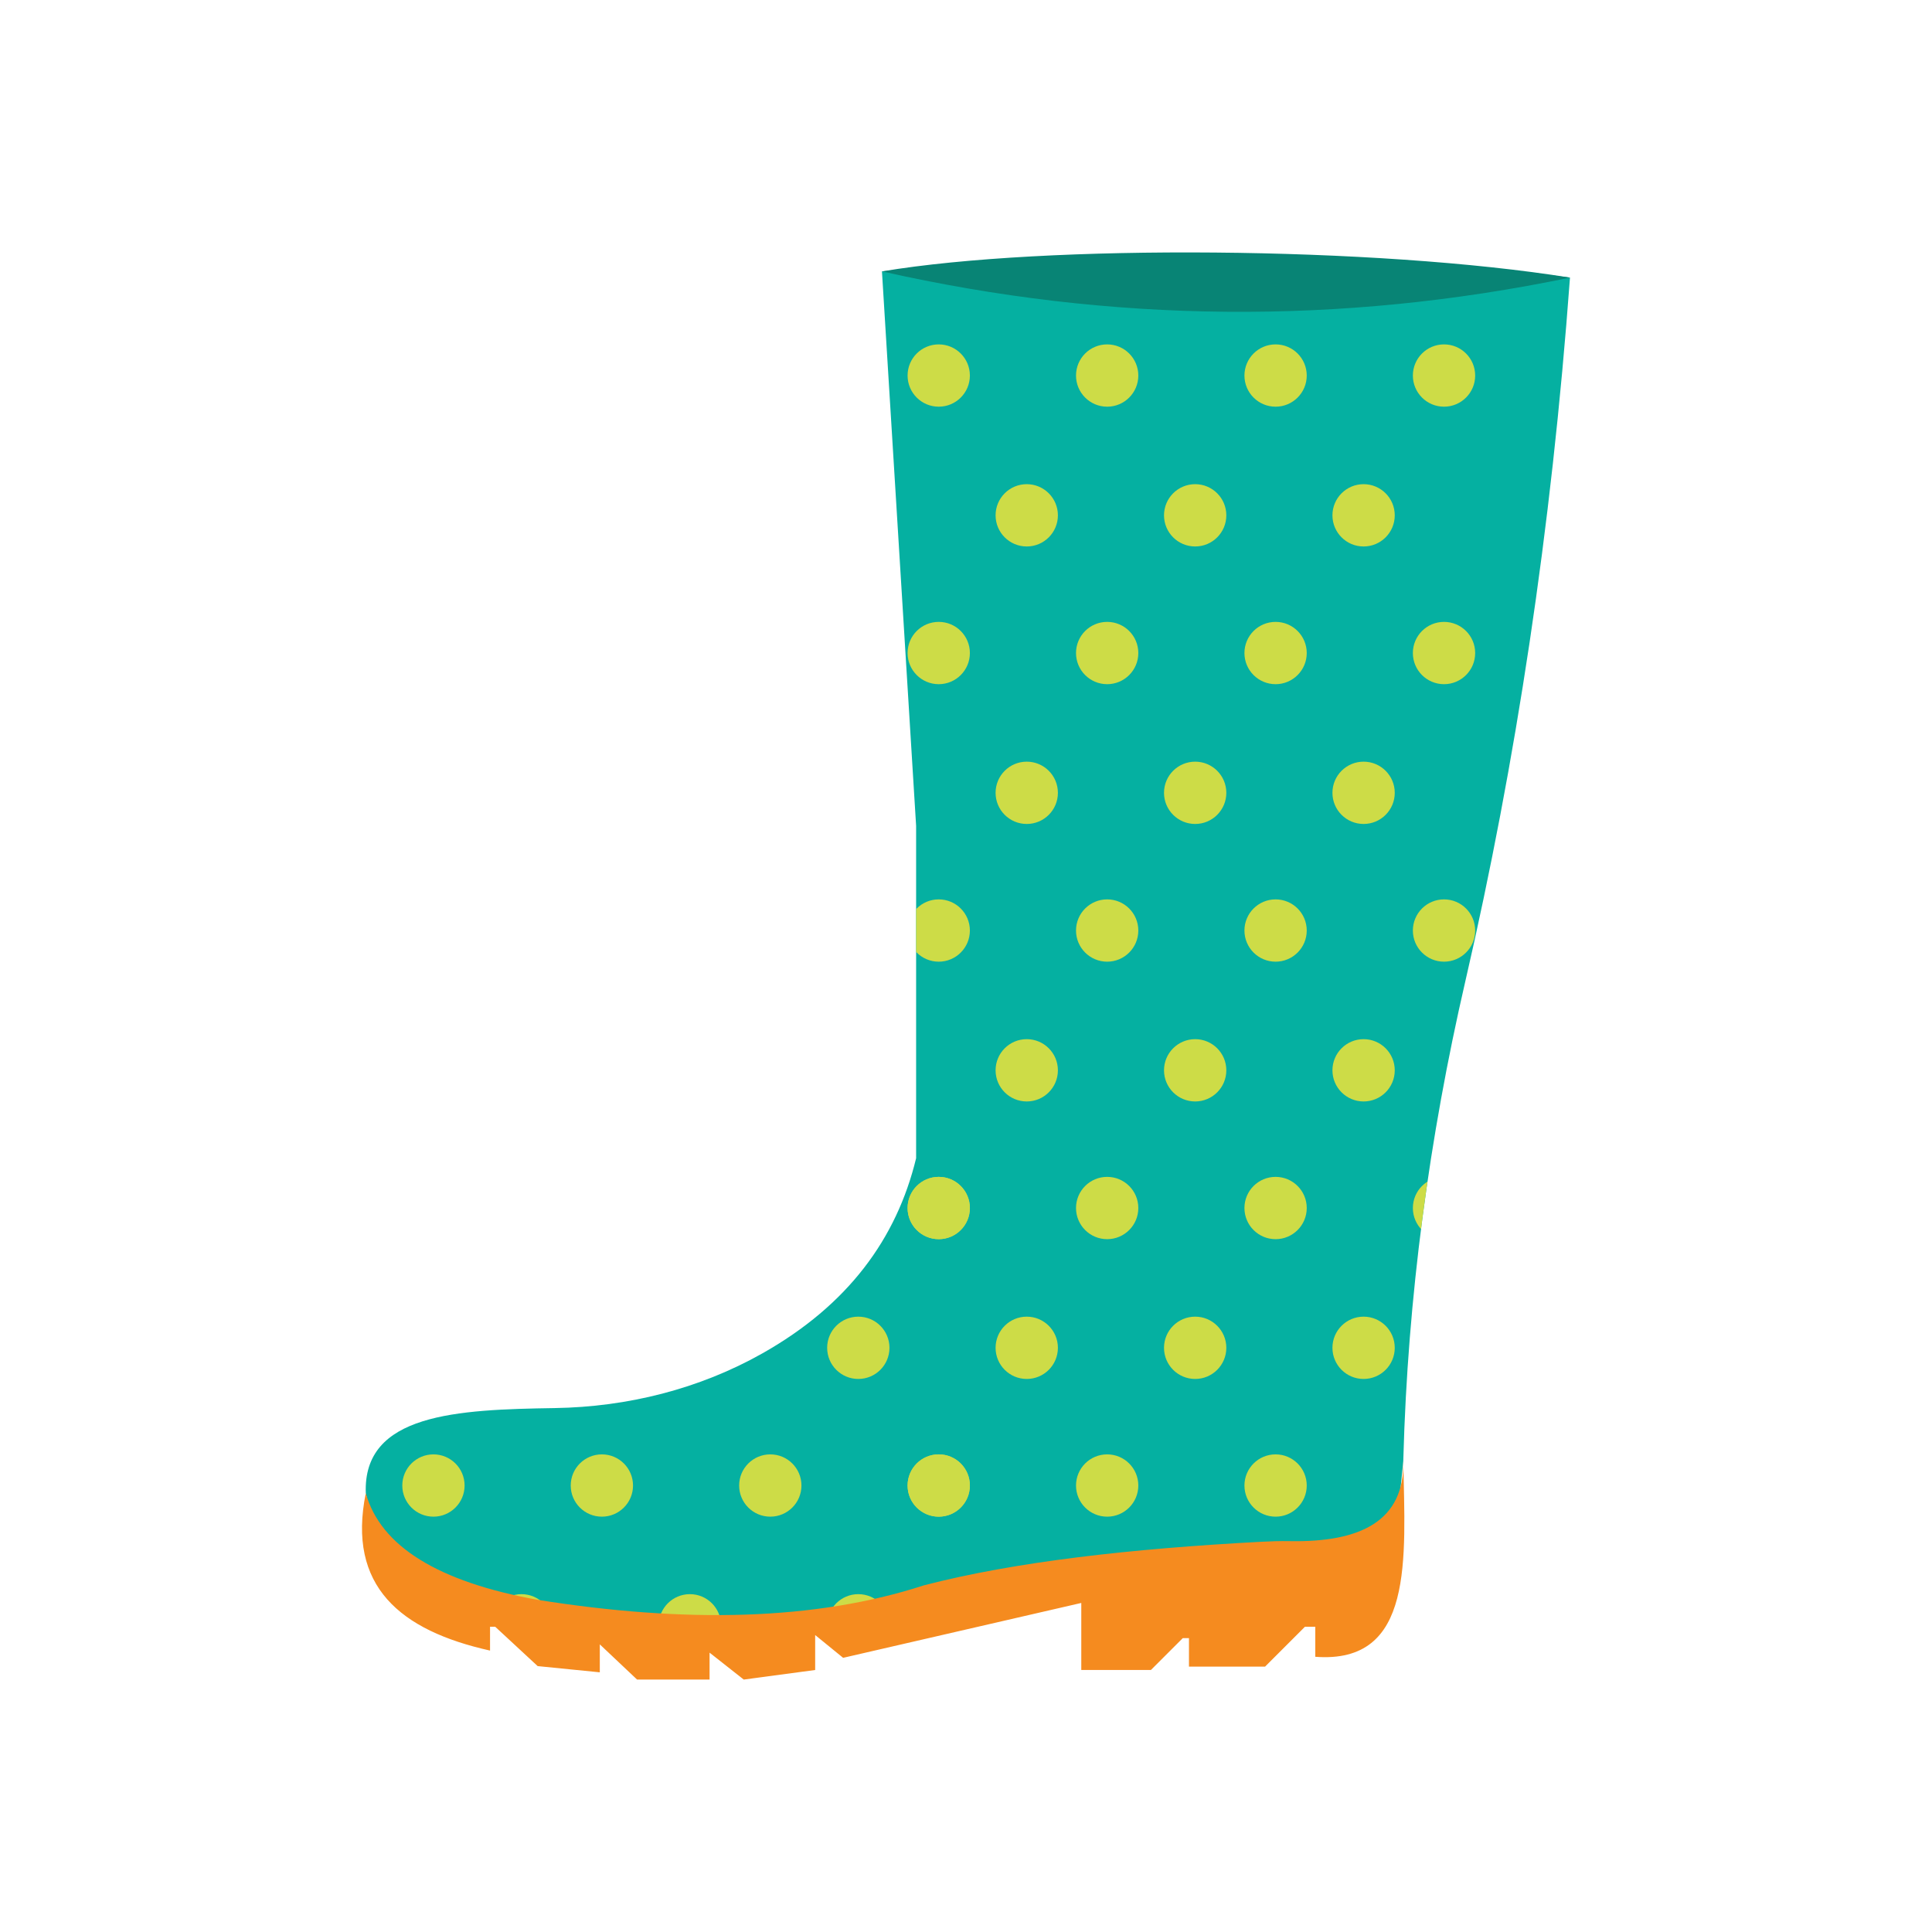 <?xml version="1.0" encoding="UTF-8" standalone="no"?>
<!-- Created with Inkscape (http://www.inkscape.org/) -->

<svg
   version="1.1"
   id="svg18"
   width="300"
   height="300"
   viewBox="0 0 300 300"
   sodipodi:docname="1002_pic.svg"
   inkscape:version="1.2.1 (9c6d41e410, 2022-07-14)"
   xmlns:inkscape="http://www.inkscape.org/namespaces/inkscape"
   xmlns:sodipodi="http://sodipodi.sourceforge.net/DTD/sodipodi-0.dtd"
   xmlns="http://www.w3.org/2000/svg"
   xmlns:svg="http://www.w3.org/2000/svg">
  <sodipodi:namedview
     id="namedview551"
     pagecolor="#ffffff"
     bordercolor="#000000"
     borderopacity="0.25"
     inkscape:showpageshadow="2"
     inkscape:pageopacity="0.0"
     inkscape:pagecheckerboard="0"
     inkscape:deskcolor="#d1d1d1"
     showgrid="false"
     inkscape:zoom="1.6985111"
     inkscape:cx="-6.7706359"
     inkscape:cy="215.48285"
     inkscape:window-width="1700"
     inkscape:window-height="1396"
     inkscape:window-x="8"
     inkscape:window-y="28"
     inkscape:window-maximized="1"
     inkscape:current-layer="svg18" />
  <defs
     id="defs22">
    <clipPath
       clipPathUnits="userSpaceOnUse"
       id="clipPath862">
      <path
         d="M 93.795,250.973 97.774,186.4 v -38.708 c -2.273,-9.394 -7.953,-17.111 -17.9,-22.726 v 0 c -7.366,-4.159 -15.722,-6.24 -24.179,-6.371 v 0 c -11.367,-0.177 -22.37,-0.637 -22.012,-9.913 v 0 l 1.568,-6.873 6.391,-5.426 11.335,-1.93 20.379,-1.809 17.002,1.568 26.891,5.486 25.685,-0.542 10.732,4.824 0.844,8.44 0.009,0.325 c 0.506,18.727 3.007,37.335 7.224,55.59 v 0 c 5.847,25.296 10.02,52.474 12.181,81.914 v 0 c -14.151,1.81 -28.454,2.726 -42.906,2.727 v 0 c -12.298,0 -24.702,-0.663 -37.223,-2.003"
         id="path860" />
    </clipPath>
    <clipPath
       clipPathUnits="userSpaceOnUse"
       id="clipPath25908">
      <g
         id="g25912"
         transform="matrix(0.75,0,0,-0.75,405.706,-5.475)">
        <path
           d="m -609.582,404.326 h 302.363 V -49.217 h -302.363 z"
           id="path25910"
           style="stroke-width:1.333" />
      </g>
    </clipPath>
    <clipPath
       clipPathUnits="userSpaceOnUse"
       id="clipPath25914">
      <g
         id="g25918"
         transform="matrix(0.75,0,0,-0.75,419.166,5.07)">
        <path
           d="m -609.582,404.326 h 302.363 V -49.217 h -302.363 z"
           id="path25916"
           style="stroke-width:1.333" />
      </g>
    </clipPath>
    <clipPath
       clipPathUnits="userSpaceOnUse"
       id="clipPath25920">
      <g
         id="g25924"
         transform="matrix(0.75,0,0,-0.75,429.655,-0.595)">
        <path
           d="m -609.582,404.326 h 302.363 V -49.217 h -302.363 z"
           id="path25922"
           style="stroke-width:1.333" />
      </g>
    </clipPath>
    <clipPath
       clipPathUnits="userSpaceOnUse"
       id="clipPath25926">
      <g
         id="g25930"
         transform="matrix(0.75,0,0,-0.75,415.964,-9.451)">
        <path
           d="m -609.582,404.326 h 302.363 V -49.217 h -302.363 z"
           id="path25928"
           style="stroke-width:1.333" />
      </g>
    </clipPath>
    <clipPath
       clipPathUnits="userSpaceOnUse"
       id="clipPath25932">
      <g
         id="g25936"
         transform="matrix(0.75,0,0,-0.75,415.947,-0.352)">
        <path
           d="m -609.582,404.326 h 302.363 V -49.217 h -302.363 z"
           id="path25934"
           style="stroke-width:1.333" />
      </g>
    </clipPath>
    <clipPath
       clipPathUnits="userSpaceOnUse"
       id="clipPath25938">
      <g
         id="g25942"
         transform="matrix(0.75,0,0,-0.75,415.964,-7.799)">
        <path
           d="m -609.582,404.326 h 302.363 V -49.217 h -302.363 z"
           id="path25940"
           style="stroke-width:1.333" />
      </g>
    </clipPath>
    <clipPath
       clipPathUnits="userSpaceOnUse"
       id="clipPath25944">
      <g
         id="g25948"
         transform="matrix(0.75,0,0,-0.75,409.601,-6.282)">
        <path
           d="m -609.582,404.326 h 302.363 V -49.217 h -302.363 z"
           id="path25946"
           style="stroke-width:1.333" />
      </g>
    </clipPath>
    <clipPath
       clipPathUnits="userSpaceOnUse"
       id="clipPath25950">
      <g
         id="g25954"
         transform="matrix(0.75,0,0,-0.75,409.736,5.072)">
        <path
           d="m -609.582,404.326 h 302.363 V -49.217 h -302.363 z"
           id="path25952"
           style="stroke-width:1.333" />
      </g>
    </clipPath>
    <clipPath
       clipPathUnits="userSpaceOnUse"
       id="clipPath25956">
      <g
         id="g25960"
         transform="matrix(0.75,0,0,-0.75,405.564,1.703)">
        <path
           d="m -609.582,404.326 h 302.363 V -49.217 h -302.363 z"
           id="path25958"
           style="stroke-width:1.333" />
      </g>
    </clipPath>
    <clipPath
       clipPathUnits="userSpaceOnUse"
       id="clipPath25962">
      <g
         id="g25966"
         transform="matrix(0.75,0,0,-0.75,417.865,-10.623)">
        <path
           d="m -609.582,404.326 h 302.363 V -49.217 h -302.363 z"
           id="path25964"
           style="stroke-width:1.333" />
      </g>
    </clipPath>
    <clipPath
       clipPathUnits="userSpaceOnUse"
       id="clipPath1445">
      <g
         id="g1451">
        <g
           id="g1449">
          <path
             d="m 136.949,42.141 5.305,86.097 v 51.611 c -3.031,12.525 -10.604,22.815 -23.867,30.301 v 0 c -9.821,5.545 -20.963,8.32 -32.239,8.495 v 0 c -15.156,0.236 -29.827,0.849 -29.349,13.217 v 0 l 2.091,9.164 8.521,7.235 15.113,2.573 27.172,2.412 22.669,-2.091 35.855,-7.315 34.247,0.723 14.309,-6.432 1.125,-11.253 0.012,-0.433 c 0.675,-24.969 4.009,-49.78 9.632,-74.12 v 0 c 7.796,-33.728 13.36,-69.965 16.241,-109.219 v 0 c -18.868,-2.413 -37.939,-3.635 -57.208,-3.636 v 0 c -16.397,0 -32.936,0.884 -49.631,2.671"
             id="path1447"
             style="stroke-width:1.333" />
        </g>
      </g>
    </clipPath>
    <clipPath
       clipPathUnits="userSpaceOnUse"
       id="clipPath1460">
      <g
         id="g1466">
        <g
           id="g1464">
          <path
             d="m 136.949,42.141 5.305,86.097 v 51.611 c -3.031,12.525 -10.604,22.815 -23.867,30.301 v 0 c -9.821,5.545 -20.963,8.32 -32.239,8.495 v 0 c -15.156,0.236 -29.827,0.849 -29.349,13.217 v 0 l 2.091,9.164 8.521,7.235 15.113,2.573 27.172,2.412 22.669,-2.091 35.855,-7.315 34.247,0.723 14.309,-6.432 1.125,-11.253 0.012,-0.433 c 0.675,-24.969 4.009,-49.78 9.632,-74.12 v 0 c 7.796,-33.728 13.36,-69.965 16.241,-109.219 v 0 c -18.868,-2.413 -37.939,-3.635 -57.208,-3.636 v 0 c -16.397,0 -32.936,0.884 -49.631,2.671"
             id="path1462"
             style="stroke-width:1.333" />
        </g>
      </g>
    </clipPath>
    <clipPath
       clipPathUnits="userSpaceOnUse"
       id="clipPath1475">
      <g
         id="g1481">
        <g
           id="g1479">
          <path
             d="m 136.949,42.141 5.305,86.097 v 51.611 c -3.031,12.525 -10.604,22.815 -23.867,30.301 v 0 c -9.821,5.545 -20.963,8.32 -32.239,8.495 v 0 c -15.156,0.236 -29.827,0.849 -29.349,13.217 v 0 l 2.091,9.164 8.521,7.235 15.113,2.573 27.172,2.412 22.669,-2.091 35.855,-7.315 34.247,0.723 14.309,-6.432 1.125,-11.253 0.012,-0.433 c 0.675,-24.969 4.009,-49.78 9.632,-74.12 v 0 c 7.796,-33.728 13.36,-69.965 16.241,-109.219 v 0 c -18.868,-2.413 -37.939,-3.635 -57.208,-3.636 v 0 c -16.397,0 -32.936,0.884 -49.631,2.671"
             id="path1477"
             style="stroke-width:1.333" />
        </g>
      </g>
    </clipPath>
    <clipPath
       clipPathUnits="userSpaceOnUse"
       id="clipPath1490">
      <g
         id="g1496">
        <g
           id="g1494">
          <path
             d="m 136.949,42.141 5.305,86.097 v 51.611 c -3.031,12.525 -10.604,22.815 -23.867,30.301 v 0 c -9.821,5.545 -20.963,8.32 -32.239,8.495 v 0 c -15.156,0.236 -29.827,0.849 -29.349,13.217 v 0 l 2.091,9.164 8.521,7.235 15.113,2.573 27.172,2.412 22.669,-2.091 35.855,-7.315 34.247,0.723 14.309,-6.432 1.125,-11.253 0.012,-0.433 c 0.675,-24.969 4.009,-49.78 9.632,-74.12 v 0 c 7.796,-33.728 13.36,-69.965 16.241,-109.219 v 0 c -18.868,-2.413 -37.939,-3.635 -57.208,-3.636 v 0 c -16.397,0 -32.936,0.884 -49.631,2.671"
             id="path1492"
             style="stroke-width:1.333" />
        </g>
      </g>
    </clipPath>
    <clipPath
       clipPathUnits="userSpaceOnUse"
       id="clipPath1505">
      <g
         id="g1511">
        <g
           id="g1509">
          <path
             d="m 136.949,42.141 5.305,86.097 v 51.611 c -3.031,12.525 -10.604,22.815 -23.867,30.301 v 0 c -9.821,5.545 -20.963,8.32 -32.239,8.495 v 0 c -15.156,0.236 -29.827,0.849 -29.349,13.217 v 0 l 2.091,9.164 8.521,7.235 15.113,2.573 27.172,2.412 22.669,-2.091 35.855,-7.315 34.247,0.723 14.309,-6.432 1.125,-11.253 0.012,-0.433 c 0.675,-24.969 4.009,-49.78 9.632,-74.12 v 0 c 7.796,-33.728 13.36,-69.965 16.241,-109.219 v 0 c -18.868,-2.413 -37.939,-3.635 -57.208,-3.636 v 0 c -16.397,0 -32.936,0.884 -49.631,2.671"
             id="path1507"
             style="stroke-width:1.333" />
        </g>
      </g>
    </clipPath>
    <clipPath
       clipPathUnits="userSpaceOnUse"
       id="clipPath1520">
      <g
         id="g1526">
        <g
           id="g1524">
          <path
             d="m 136.949,42.141 5.305,86.097 v 51.611 c -3.031,12.525 -10.604,22.815 -23.867,30.301 v 0 c -9.821,5.545 -20.963,8.32 -32.239,8.495 v 0 c -15.156,0.236 -29.827,0.849 -29.349,13.217 v 0 l 2.091,9.164 8.521,7.235 15.113,2.573 27.172,2.412 22.669,-2.091 35.855,-7.315 34.247,0.723 14.309,-6.432 1.125,-11.253 0.012,-0.433 c 0.675,-24.969 4.009,-49.78 9.632,-74.12 v 0 c 7.796,-33.728 13.36,-69.965 16.241,-109.219 v 0 c -18.868,-2.413 -37.939,-3.635 -57.208,-3.636 v 0 c -16.397,0 -32.936,0.884 -49.631,2.671"
             id="path1522"
             style="stroke-width:1.333" />
        </g>
      </g>
    </clipPath>
    <clipPath
       clipPathUnits="userSpaceOnUse"
       id="clipPath1535">
      <g
         id="g1541">
        <g
           id="g1539">
          <path
             d="m 136.949,42.141 5.305,86.097 v 51.611 c -3.031,12.525 -10.604,22.815 -23.867,30.301 v 0 c -9.821,5.545 -20.963,8.32 -32.239,8.495 v 0 c -15.156,0.236 -29.827,0.849 -29.349,13.217 v 0 l 2.091,9.164 8.521,7.235 15.113,2.573 27.172,2.412 22.669,-2.091 35.855,-7.315 34.247,0.723 14.309,-6.432 1.125,-11.253 0.012,-0.433 c 0.675,-24.969 4.009,-49.78 9.632,-74.12 v 0 c 7.796,-33.728 13.36,-69.965 16.241,-109.219 v 0 c -18.868,-2.413 -37.939,-3.635 -57.208,-3.636 v 0 c -16.397,0 -32.936,0.884 -49.631,2.671"
             id="path1537"
             style="stroke-width:1.333" />
        </g>
      </g>
    </clipPath>
    <clipPath
       clipPathUnits="userSpaceOnUse"
       id="clipPath1550">
      <g
         id="g1556">
        <g
           id="g1554">
          <path
             d="m 136.949,42.141 5.305,86.097 v 51.611 c -3.031,12.525 -10.604,22.815 -23.867,30.301 v 0 c -9.821,5.545 -20.963,8.32 -32.239,8.495 v 0 c -15.156,0.236 -29.827,0.849 -29.349,13.217 v 0 l 2.091,9.164 8.521,7.235 15.113,2.573 27.172,2.412 22.669,-2.091 35.855,-7.315 34.247,0.723 14.309,-6.432 1.125,-11.253 0.012,-0.433 c 0.675,-24.969 4.009,-49.78 9.632,-74.12 v 0 c 7.796,-33.728 13.36,-69.965 16.241,-109.219 v 0 c -18.868,-2.413 -37.939,-3.635 -57.208,-3.636 v 0 c -16.397,0 -32.936,0.884 -49.631,2.671"
             id="path1552"
             style="stroke-width:1.333" />
        </g>
      </g>
    </clipPath>
    <clipPath
       clipPathUnits="userSpaceOnUse"
       id="clipPath1565">
      <g
         id="g1571">
        <g
           id="g1569">
          <path
             d="m 136.949,42.141 5.305,86.097 v 51.611 c -3.031,12.525 -10.604,22.815 -23.867,30.301 v 0 c -9.821,5.545 -20.963,8.32 -32.239,8.495 v 0 c -15.156,0.236 -29.827,0.849 -29.349,13.217 v 0 l 2.091,9.164 8.521,7.235 15.113,2.573 27.172,2.412 22.669,-2.091 35.855,-7.315 34.247,0.723 14.309,-6.432 1.125,-11.253 0.012,-0.433 c 0.675,-24.969 4.009,-49.78 9.632,-74.12 v 0 c 7.796,-33.728 13.36,-69.965 16.241,-109.219 v 0 c -18.868,-2.413 -37.939,-3.635 -57.208,-3.636 v 0 c -16.397,0 -32.936,0.884 -49.631,2.671"
             id="path1567"
             style="stroke-width:1.333" />
        </g>
      </g>
    </clipPath>
    <clipPath
       clipPathUnits="userSpaceOnUse"
       id="clipPath1580">
      <g
         id="g1586">
        <g
           id="g1584">
          <path
             d="m 136.949,42.141 5.305,86.097 v 51.611 c -3.031,12.525 -10.604,22.815 -23.867,30.301 v 0 c -9.821,5.545 -20.963,8.32 -32.239,8.495 v 0 c -15.156,0.236 -29.827,0.849 -29.349,13.217 v 0 l 2.091,9.164 8.521,7.235 15.113,2.573 27.172,2.412 22.669,-2.091 35.855,-7.315 34.247,0.723 14.309,-6.432 1.125,-11.253 0.012,-0.433 c 0.675,-24.969 4.009,-49.78 9.632,-74.12 v 0 c 7.796,-33.728 13.36,-69.965 16.241,-109.219 v 0 c -18.868,-2.413 -37.939,-3.635 -57.208,-3.636 v 0 c -16.397,0 -32.936,0.884 -49.631,2.671"
             id="path1582"
             style="stroke-width:1.333" />
        </g>
      </g>
    </clipPath>
    <clipPath
       clipPathUnits="userSpaceOnUse"
       id="clipPath1595">
      <g
         id="g1601">
        <g
           id="g1599">
          <path
             d="m 136.949,42.141 5.305,86.097 v 51.611 c -3.031,12.525 -10.604,22.815 -23.867,30.301 v 0 c -9.821,5.545 -20.963,8.32 -32.239,8.495 v 0 c -15.156,0.236 -29.827,0.849 -29.349,13.217 v 0 l 2.091,9.164 8.521,7.235 15.113,2.573 27.172,2.412 22.669,-2.091 35.855,-7.315 34.247,0.723 14.309,-6.432 1.125,-11.253 0.012,-0.433 c 0.675,-24.969 4.009,-49.78 9.632,-74.12 v 0 c 7.796,-33.728 13.36,-69.965 16.241,-109.219 v 0 c -18.868,-2.413 -37.939,-3.635 -57.208,-3.636 v 0 c -16.397,0 -32.936,0.884 -49.631,2.671"
             id="path1597"
             style="stroke-width:1.333" />
        </g>
      </g>
    </clipPath>
    <clipPath
       clipPathUnits="userSpaceOnUse"
       id="clipPath1610">
      <g
         id="g1616">
        <g
           id="g1614">
          <path
             d="m 136.949,42.141 5.305,86.097 v 51.611 c -3.031,12.525 -10.604,22.815 -23.867,30.301 v 0 c -9.821,5.545 -20.963,8.32 -32.239,8.495 v 0 c -15.156,0.236 -29.827,0.849 -29.349,13.217 v 0 l 2.091,9.164 8.521,7.235 15.113,2.573 27.172,2.412 22.669,-2.091 35.855,-7.315 34.247,0.723 14.309,-6.432 1.125,-11.253 0.012,-0.433 c 0.675,-24.969 4.009,-49.78 9.632,-74.12 v 0 c 7.796,-33.728 13.36,-69.965 16.241,-109.219 v 0 c -18.868,-2.413 -37.939,-3.635 -57.208,-3.636 v 0 c -16.397,0 -32.936,0.884 -49.631,2.671"
             id="path1612"
             style="stroke-width:1.333" />
        </g>
      </g>
    </clipPath>
    <clipPath
       clipPathUnits="userSpaceOnUse"
       id="clipPath1625">
      <g
         id="g1631">
        <g
           id="g1629">
          <path
             d="m 136.949,42.141 5.305,86.097 v 51.611 c -3.031,12.525 -10.604,22.815 -23.867,30.301 v 0 c -9.821,5.545 -20.963,8.32 -32.239,8.495 v 0 c -15.156,0.236 -29.827,0.849 -29.349,13.217 v 0 l 2.091,9.164 8.521,7.235 15.113,2.573 27.172,2.412 22.669,-2.091 35.855,-7.315 34.247,0.723 14.309,-6.432 1.125,-11.253 0.012,-0.433 c 0.675,-24.969 4.009,-49.78 9.632,-74.12 v 0 c 7.796,-33.728 13.36,-69.965 16.241,-109.219 v 0 c -18.868,-2.413 -37.939,-3.635 -57.208,-3.636 v 0 c -16.397,0 -32.936,0.884 -49.631,2.671"
             id="path1627"
             style="stroke-width:1.333" />
        </g>
      </g>
    </clipPath>
    <clipPath
       clipPathUnits="userSpaceOnUse"
       id="clipPath1640">
      <g
         id="g1646">
        <g
           id="g1644">
          <path
             d="m 136.949,42.141 5.305,86.097 v 51.611 c -3.031,12.525 -10.604,22.815 -23.867,30.301 v 0 c -9.821,5.545 -20.963,8.32 -32.239,8.495 v 0 c -15.156,0.236 -29.827,0.849 -29.349,13.217 v 0 l 2.091,9.164 8.521,7.235 15.113,2.573 27.172,2.412 22.669,-2.091 35.855,-7.315 34.247,0.723 14.309,-6.432 1.125,-11.253 0.012,-0.433 c 0.675,-24.969 4.009,-49.78 9.632,-74.12 v 0 c 7.796,-33.728 13.36,-69.965 16.241,-109.219 v 0 c -18.868,-2.413 -37.939,-3.635 -57.208,-3.636 v 0 c -16.397,0 -32.936,0.884 -49.631,2.671"
             id="path1642"
             style="stroke-width:1.333" />
        </g>
      </g>
    </clipPath>
    <clipPath
       clipPathUnits="userSpaceOnUse"
       id="clipPath1655">
      <g
         id="g1661">
        <g
           id="g1659">
          <path
             d="m 136.949,42.141 5.305,86.097 v 51.611 c -3.031,12.525 -10.604,22.815 -23.867,30.301 v 0 c -9.821,5.545 -20.963,8.32 -32.239,8.495 v 0 c -15.156,0.236 -29.827,0.849 -29.349,13.217 v 0 l 2.091,9.164 8.521,7.235 15.113,2.573 27.172,2.412 22.669,-2.091 35.855,-7.315 34.247,0.723 14.309,-6.432 1.125,-11.253 0.012,-0.433 c 0.675,-24.969 4.009,-49.78 9.632,-74.12 v 0 c 7.796,-33.728 13.36,-69.965 16.241,-109.219 v 0 c -18.868,-2.413 -37.939,-3.635 -57.208,-3.636 v 0 c -16.397,0 -32.936,0.884 -49.631,2.671"
             id="path1657"
             style="stroke-width:1.333" />
        </g>
      </g>
    </clipPath>
    <clipPath
       clipPathUnits="userSpaceOnUse"
       id="clipPath1670">
      <g
         id="g1676">
        <g
           id="g1674">
          <path
             d="m 136.949,42.141 5.305,86.097 v 51.611 c -3.031,12.525 -10.604,22.815 -23.867,30.301 v 0 c -9.821,5.545 -20.963,8.32 -32.239,8.495 v 0 c -15.156,0.236 -29.827,0.849 -29.349,13.217 v 0 l 2.091,9.164 8.521,7.235 15.113,2.573 27.172,2.412 22.669,-2.091 35.855,-7.315 34.247,0.723 14.309,-6.432 1.125,-11.253 0.012,-0.433 c 0.675,-24.969 4.009,-49.78 9.632,-74.12 v 0 c 7.796,-33.728 13.36,-69.965 16.241,-109.219 v 0 c -18.868,-2.413 -37.939,-3.635 -57.208,-3.636 v 0 c -16.397,0 -32.936,0.884 -49.631,2.671"
             id="path1672"
             style="stroke-width:1.333" />
        </g>
      </g>
    </clipPath>
    <clipPath
       clipPathUnits="userSpaceOnUse"
       id="clipPath1685">
      <g
         id="g1691">
        <g
           id="g1689">
          <path
             d="m 136.949,42.141 5.305,86.097 v 51.611 c -3.031,12.525 -10.604,22.815 -23.867,30.301 v 0 c -9.821,5.545 -20.963,8.32 -32.239,8.495 v 0 c -15.156,0.236 -29.827,0.849 -29.349,13.217 v 0 l 2.091,9.164 8.521,7.235 15.113,2.573 27.172,2.412 22.669,-2.091 35.855,-7.315 34.247,0.723 14.309,-6.432 1.125,-11.253 0.012,-0.433 c 0.675,-24.969 4.009,-49.78 9.632,-74.12 v 0 c 7.796,-33.728 13.36,-69.965 16.241,-109.219 v 0 c -18.868,-2.413 -37.939,-3.635 -57.208,-3.636 v 0 c -16.397,0 -32.936,0.884 -49.631,2.671"
             id="path1687"
             style="stroke-width:1.333" />
        </g>
      </g>
    </clipPath>
    <clipPath
       clipPathUnits="userSpaceOnUse"
       id="clipPath1700">
      <g
         id="g1706">
        <g
           id="g1704">
          <path
             d="m 136.949,42.141 5.305,86.097 v 51.611 c -3.031,12.525 -10.604,22.815 -23.867,30.301 v 0 c -9.821,5.545 -20.963,8.32 -32.239,8.495 v 0 c -15.156,0.236 -29.827,0.849 -29.349,13.217 v 0 l 2.091,9.164 8.521,7.235 15.113,2.573 27.172,2.412 22.669,-2.091 35.855,-7.315 34.247,0.723 14.309,-6.432 1.125,-11.253 0.012,-0.433 c 0.675,-24.969 4.009,-49.78 9.632,-74.12 v 0 c 7.796,-33.728 13.36,-69.965 16.241,-109.219 v 0 c -18.868,-2.413 -37.939,-3.635 -57.208,-3.636 v 0 c -16.397,0 -32.936,0.884 -49.631,2.671"
             id="path1702"
             style="stroke-width:1.333" />
        </g>
      </g>
    </clipPath>
    <clipPath
       clipPathUnits="userSpaceOnUse"
       id="clipPath1715">
      <g
         id="g1721">
        <g
           id="g1719">
          <path
             d="m 136.949,42.141 5.305,86.097 v 51.611 c -3.031,12.525 -10.604,22.815 -23.867,30.301 v 0 c -9.821,5.545 -20.963,8.32 -32.239,8.495 v 0 c -15.156,0.236 -29.827,0.849 -29.349,13.217 v 0 l 2.091,9.164 8.521,7.235 15.113,2.573 27.172,2.412 22.669,-2.091 35.855,-7.315 34.247,0.723 14.309,-6.432 1.125,-11.253 0.012,-0.433 c 0.675,-24.969 4.009,-49.78 9.632,-74.12 v 0 c 7.796,-33.728 13.36,-69.965 16.241,-109.219 v 0 c -18.868,-2.413 -37.939,-3.635 -57.208,-3.636 v 0 c -16.397,0 -32.936,0.884 -49.631,2.671"
             id="path1717"
             style="stroke-width:1.333" />
        </g>
      </g>
    </clipPath>
    <clipPath
       clipPathUnits="userSpaceOnUse"
       id="clipPath1730">
      <g
         id="g1736">
        <g
           id="g1734">
          <path
             d="m 136.949,42.141 5.305,86.097 v 51.611 c -3.031,12.525 -10.604,22.815 -23.867,30.301 v 0 c -9.821,5.545 -20.963,8.32 -32.239,8.495 v 0 c -15.156,0.236 -29.827,0.849 -29.349,13.217 v 0 l 2.091,9.164 8.521,7.235 15.113,2.573 27.172,2.412 22.669,-2.091 35.855,-7.315 34.247,0.723 14.309,-6.432 1.125,-11.253 0.012,-0.433 c 0.675,-24.969 4.009,-49.78 9.632,-74.12 v 0 c 7.796,-33.728 13.36,-69.965 16.241,-109.219 v 0 c -18.868,-2.413 -37.939,-3.635 -57.208,-3.636 v 0 c -16.397,0 -32.936,0.884 -49.631,2.671"
             id="path1732"
             style="stroke-width:1.333" />
        </g>
      </g>
    </clipPath>
    <clipPath
       clipPathUnits="userSpaceOnUse"
       id="clipPath1745">
      <g
         id="g1751">
        <g
           id="g1749">
          <path
             d="m 136.949,42.141 5.305,86.097 v 51.611 c -3.031,12.525 -10.604,22.815 -23.867,30.301 v 0 c -9.821,5.545 -20.963,8.32 -32.239,8.495 v 0 c -15.156,0.236 -29.827,0.849 -29.349,13.217 v 0 l 2.091,9.164 8.521,7.235 15.113,2.573 27.172,2.412 22.669,-2.091 35.855,-7.315 34.247,0.723 14.309,-6.432 1.125,-11.253 0.012,-0.433 c 0.675,-24.969 4.009,-49.78 9.632,-74.12 v 0 c 7.796,-33.728 13.36,-69.965 16.241,-109.219 v 0 c -18.868,-2.413 -37.939,-3.635 -57.208,-3.636 v 0 c -16.397,0 -32.936,0.884 -49.631,2.671"
             id="path1747"
             style="stroke-width:1.333" />
        </g>
      </g>
    </clipPath>
    <clipPath
       clipPathUnits="userSpaceOnUse"
       id="clipPath1760">
      <g
         id="g1766">
        <g
           id="g1764">
          <path
             d="m 136.949,42.141 5.305,86.097 v 51.611 c -3.031,12.525 -10.604,22.815 -23.867,30.301 v 0 c -9.821,5.545 -20.963,8.32 -32.239,8.495 v 0 c -15.156,0.236 -29.827,0.849 -29.349,13.217 v 0 l 2.091,9.164 8.521,7.235 15.113,2.573 27.172,2.412 22.669,-2.091 35.855,-7.315 34.247,0.723 14.309,-6.432 1.125,-11.253 0.012,-0.433 c 0.675,-24.969 4.009,-49.78 9.632,-74.12 v 0 c 7.796,-33.728 13.36,-69.965 16.241,-109.219 v 0 c -18.868,-2.413 -37.939,-3.635 -57.208,-3.636 v 0 c -16.397,0 -32.936,0.884 -49.631,2.671"
             id="path1762"
             style="stroke-width:1.333" />
        </g>
      </g>
    </clipPath>
    <clipPath
       clipPathUnits="userSpaceOnUse"
       id="clipPath1775">
      <g
         id="g1781">
        <g
           id="g1779">
          <path
             d="m 136.949,42.141 5.305,86.097 v 51.611 c -3.031,12.525 -10.604,22.815 -23.867,30.301 v 0 c -9.821,5.545 -20.963,8.32 -32.239,8.495 v 0 c -15.156,0.236 -29.827,0.849 -29.349,13.217 v 0 l 2.091,9.164 8.521,7.235 15.113,2.573 27.172,2.412 22.669,-2.091 35.855,-7.315 34.247,0.723 14.309,-6.432 1.125,-11.253 0.012,-0.433 c 0.675,-24.969 4.009,-49.78 9.632,-74.12 v 0 c 7.796,-33.728 13.36,-69.965 16.241,-109.219 v 0 c -18.868,-2.413 -37.939,-3.635 -57.208,-3.636 v 0 c -16.397,0 -32.936,0.884 -49.631,2.671"
             id="path1777"
             style="stroke-width:1.333" />
        </g>
      </g>
    </clipPath>
    <clipPath
       clipPathUnits="userSpaceOnUse"
       id="clipPath1790">
      <g
         id="g1796">
        <g
           id="g1794">
          <path
             d="m 136.949,42.141 5.305,86.097 v 51.611 c -3.031,12.525 -10.604,22.815 -23.867,30.301 v 0 c -9.821,5.545 -20.963,8.32 -32.239,8.495 v 0 c -15.156,0.236 -29.827,0.849 -29.349,13.217 v 0 l 2.091,9.164 8.521,7.235 15.113,2.573 27.172,2.412 22.669,-2.091 35.855,-7.315 34.247,0.723 14.309,-6.432 1.125,-11.253 0.012,-0.433 c 0.675,-24.969 4.009,-49.78 9.632,-74.12 v 0 c 7.796,-33.728 13.36,-69.965 16.241,-109.219 v 0 c -18.868,-2.413 -37.939,-3.635 -57.208,-3.636 v 0 c -16.397,0 -32.936,0.884 -49.631,2.671"
             id="path1792"
             style="stroke-width:1.333" />
        </g>
      </g>
    </clipPath>
    <clipPath
       clipPathUnits="userSpaceOnUse"
       id="clipPath1805">
      <g
         id="g1811">
        <g
           id="g1809">
          <path
             d="m 136.949,42.141 5.305,86.097 v 51.611 c -3.031,12.525 -10.604,22.815 -23.867,30.301 v 0 c -9.821,5.545 -20.963,8.32 -32.239,8.495 v 0 c -15.156,0.236 -29.827,0.849 -29.349,13.217 v 0 l 2.091,9.164 8.521,7.235 15.113,2.573 27.172,2.412 22.669,-2.091 35.855,-7.315 34.247,0.723 14.309,-6.432 1.125,-11.253 0.012,-0.433 c 0.675,-24.969 4.009,-49.78 9.632,-74.12 v 0 c 7.796,-33.728 13.36,-69.965 16.241,-109.219 v 0 c -18.868,-2.413 -37.939,-3.635 -57.208,-3.636 v 0 c -16.397,0 -32.936,0.884 -49.631,2.671"
             id="path1807"
             style="stroke-width:1.333" />
        </g>
      </g>
    </clipPath>
    <clipPath
       clipPathUnits="userSpaceOnUse"
       id="clipPath1820">
      <g
         id="g1826">
        <g
           id="g1824">
          <path
             d="m 136.949,42.141 5.305,86.097 v 51.611 c -3.031,12.525 -10.604,22.815 -23.867,30.301 v 0 c -9.821,5.545 -20.963,8.32 -32.239,8.495 v 0 c -15.156,0.236 -29.827,0.849 -29.349,13.217 v 0 l 2.091,9.164 8.521,7.235 15.113,2.573 27.172,2.412 22.669,-2.091 35.855,-7.315 34.247,0.723 14.309,-6.432 1.125,-11.253 0.012,-0.433 c 0.675,-24.969 4.009,-49.78 9.632,-74.12 v 0 c 7.796,-33.728 13.36,-69.965 16.241,-109.219 v 0 c -18.868,-2.413 -37.939,-3.635 -57.208,-3.636 v 0 c -16.397,0 -32.936,0.884 -49.631,2.671"
             id="path1822"
             style="stroke-width:1.333" />
        </g>
      </g>
    </clipPath>
    <clipPath
       clipPathUnits="userSpaceOnUse"
       id="clipPath1835">
      <g
         id="g1841">
        <g
           id="g1839">
          <path
             d="m 136.949,42.141 5.305,86.097 v 51.611 c -3.031,12.525 -10.604,22.815 -23.867,30.301 v 0 c -9.821,5.545 -20.963,8.32 -32.239,8.495 v 0 c -15.156,0.236 -29.827,0.849 -29.349,13.217 v 0 l 2.091,9.164 8.521,7.235 15.113,2.573 27.172,2.412 22.669,-2.091 35.855,-7.315 34.247,0.723 14.309,-6.432 1.125,-11.253 0.012,-0.433 c 0.675,-24.969 4.009,-49.78 9.632,-74.12 v 0 c 7.796,-33.728 13.36,-69.965 16.241,-109.219 v 0 c -18.868,-2.413 -37.939,-3.635 -57.208,-3.636 v 0 c -16.397,0 -32.936,0.884 -49.631,2.671"
             id="path1837"
             style="stroke-width:1.333" />
        </g>
      </g>
    </clipPath>
    <clipPath
       clipPathUnits="userSpaceOnUse"
       id="clipPath1850">
      <g
         id="g1856">
        <g
           id="g1854">
          <path
             d="m 136.949,42.141 5.305,86.097 v 51.611 c -3.031,12.525 -10.604,22.815 -23.867,30.301 v 0 c -9.821,5.545 -20.963,8.32 -32.239,8.495 v 0 c -15.156,0.236 -29.827,0.849 -29.349,13.217 v 0 l 2.091,9.164 8.521,7.235 15.113,2.573 27.172,2.412 22.669,-2.091 35.855,-7.315 34.247,0.723 14.309,-6.432 1.125,-11.253 0.012,-0.433 c 0.675,-24.969 4.009,-49.78 9.632,-74.12 v 0 c 7.796,-33.728 13.36,-69.965 16.241,-109.219 v 0 c -18.868,-2.413 -37.939,-3.635 -57.208,-3.636 v 0 c -16.397,0 -32.936,0.884 -49.631,2.671"
             id="path1852"
             style="stroke-width:1.333" />
        </g>
      </g>
    </clipPath>
    <clipPath
       clipPathUnits="userSpaceOnUse"
       id="clipPath1865">
      <g
         id="g1871">
        <g
           id="g1869">
          <path
             d="m 136.949,42.141 5.305,86.097 v 51.611 c -3.031,12.525 -10.604,22.815 -23.867,30.301 v 0 c -9.821,5.545 -20.963,8.32 -32.239,8.495 v 0 c -15.156,0.236 -29.827,0.849 -29.349,13.217 v 0 l 2.091,9.164 8.521,7.235 15.113,2.573 27.172,2.412 22.669,-2.091 35.855,-7.315 34.247,0.723 14.309,-6.432 1.125,-11.253 0.012,-0.433 c 0.675,-24.969 4.009,-49.78 9.632,-74.12 v 0 c 7.796,-33.728 13.36,-69.965 16.241,-109.219 v 0 c -18.868,-2.413 -37.939,-3.635 -57.208,-3.636 v 0 c -16.397,0 -32.936,0.884 -49.631,2.671"
             id="path1867"
             style="stroke-width:1.333" />
        </g>
      </g>
    </clipPath>
    <clipPath
       clipPathUnits="userSpaceOnUse"
       id="clipPath1880">
      <g
         id="g1886">
        <g
           id="g1884">
          <path
             d="m 136.949,42.141 5.305,86.097 v 51.611 c -3.031,12.525 -10.604,22.815 -23.867,30.301 v 0 c -9.821,5.545 -20.963,8.32 -32.239,8.495 v 0 c -15.156,0.236 -29.827,0.849 -29.349,13.217 v 0 l 2.091,9.164 8.521,7.235 15.113,2.573 27.172,2.412 22.669,-2.091 35.855,-7.315 34.247,0.723 14.309,-6.432 1.125,-11.253 0.012,-0.433 c 0.675,-24.969 4.009,-49.78 9.632,-74.12 v 0 c 7.796,-33.728 13.36,-69.965 16.241,-109.219 v 0 c -18.868,-2.413 -37.939,-3.635 -57.208,-3.636 v 0 c -16.397,0 -32.936,0.884 -49.631,2.671"
             id="path1882"
             style="stroke-width:1.333" />
        </g>
      </g>
    </clipPath>
    <clipPath
       clipPathUnits="userSpaceOnUse"
       id="clipPath1895">
      <g
         id="g1901">
        <g
           id="g1899">
          <path
             d="m 136.949,42.141 5.305,86.097 v 51.611 c -3.031,12.525 -10.604,22.815 -23.867,30.301 v 0 c -9.821,5.545 -20.963,8.32 -32.239,8.495 v 0 c -15.156,0.236 -29.827,0.849 -29.349,13.217 v 0 l 2.091,9.164 8.521,7.235 15.113,2.573 27.172,2.412 22.669,-2.091 35.855,-7.315 34.247,0.723 14.309,-6.432 1.125,-11.253 0.012,-0.433 c 0.675,-24.969 4.009,-49.78 9.632,-74.12 v 0 c 7.796,-33.728 13.36,-69.965 16.241,-109.219 v 0 c -18.868,-2.413 -37.939,-3.635 -57.208,-3.636 v 0 c -16.397,0 -32.936,0.884 -49.631,2.671"
             id="path1897"
             style="stroke-width:1.333" />
        </g>
      </g>
    </clipPath>
    <clipPath
       clipPathUnits="userSpaceOnUse"
       id="clipPath1910">
      <g
         id="g1916">
        <g
           id="g1914">
          <path
             d="m 136.949,42.141 5.305,86.097 v 51.611 c -3.031,12.525 -10.604,22.815 -23.867,30.301 v 0 c -9.821,5.545 -20.963,8.32 -32.239,8.495 v 0 c -15.156,0.236 -29.827,0.849 -29.349,13.217 v 0 l 2.091,9.164 8.521,7.235 15.113,2.573 27.172,2.412 22.669,-2.091 35.855,-7.315 34.247,0.723 14.309,-6.432 1.125,-11.253 0.012,-0.433 c 0.675,-24.969 4.009,-49.78 9.632,-74.12 v 0 c 7.796,-33.728 13.36,-69.965 16.241,-109.219 v 0 c -18.868,-2.413 -37.939,-3.635 -57.208,-3.636 v 0 c -16.397,0 -32.936,0.884 -49.631,2.671"
             id="path1912"
             style="stroke-width:1.333" />
        </g>
      </g>
    </clipPath>
    <clipPath
       clipPathUnits="userSpaceOnUse"
       id="clipPath1925">
      <g
         id="g1931">
        <g
           id="g1929">
          <path
             d="m 136.949,42.141 5.305,86.097 v 51.611 c -3.031,12.525 -10.604,22.815 -23.867,30.301 v 0 c -9.821,5.545 -20.963,8.32 -32.239,8.495 v 0 c -15.156,0.236 -29.827,0.849 -29.349,13.217 v 0 l 2.091,9.164 8.521,7.235 15.113,2.573 27.172,2.412 22.669,-2.091 35.855,-7.315 34.247,0.723 14.309,-6.432 1.125,-11.253 0.012,-0.433 c 0.675,-24.969 4.009,-49.78 9.632,-74.12 v 0 c 7.796,-33.728 13.36,-69.965 16.241,-109.219 v 0 c -18.868,-2.413 -37.939,-3.635 -57.208,-3.636 v 0 c -16.397,0 -32.936,0.884 -49.631,2.671"
             id="path1927"
             style="stroke-width:1.333" />
        </g>
      </g>
    </clipPath>
    <clipPath
       clipPathUnits="userSpaceOnUse"
       id="clipPath1940">
      <g
         id="g1946">
        <g
           id="g1944">
          <path
             d="m 136.949,42.141 5.305,86.097 v 51.611 c -3.031,12.525 -10.604,22.815 -23.867,30.301 v 0 c -9.821,5.545 -20.963,8.32 -32.239,8.495 v 0 c -15.156,0.236 -29.827,0.849 -29.349,13.217 v 0 l 2.091,9.164 8.521,7.235 15.113,2.573 27.172,2.412 22.669,-2.091 35.855,-7.315 34.247,0.723 14.309,-6.432 1.125,-11.253 0.012,-0.433 c 0.675,-24.969 4.009,-49.78 9.632,-74.12 v 0 c 7.796,-33.728 13.36,-69.965 16.241,-109.219 v 0 c -18.868,-2.413 -37.939,-3.635 -57.208,-3.636 v 0 c -16.397,0 -32.936,0.884 -49.631,2.671"
             id="path1942"
             style="stroke-width:1.333" />
        </g>
      </g>
    </clipPath>
    <clipPath
       clipPathUnits="userSpaceOnUse"
       id="clipPath1955">
      <g
         id="g1961">
        <g
           id="g1959">
          <path
             d="m 136.949,42.141 5.305,86.097 v 51.611 c -3.031,12.525 -10.604,22.815 -23.867,30.301 v 0 c -9.821,5.545 -20.963,8.32 -32.239,8.495 v 0 c -15.156,0.236 -29.827,0.849 -29.349,13.217 v 0 l 2.091,9.164 8.521,7.235 15.113,2.573 27.172,2.412 22.669,-2.091 35.855,-7.315 34.247,0.723 14.309,-6.432 1.125,-11.253 0.012,-0.433 c 0.675,-24.969 4.009,-49.78 9.632,-74.12 v 0 c 7.796,-33.728 13.36,-69.965 16.241,-109.219 v 0 c -18.868,-2.413 -37.939,-3.635 -57.208,-3.636 v 0 c -16.397,0 -32.936,0.884 -49.631,2.671"
             id="path1957"
             style="stroke-width:1.333" />
        </g>
      </g>
    </clipPath>
    <clipPath
       clipPathUnits="userSpaceOnUse"
       id="clipPath1970">
      <g
         id="g1976">
        <g
           id="g1974">
          <path
             d="m 136.949,42.141 5.305,86.097 v 51.611 c -3.031,12.525 -10.604,22.815 -23.867,30.301 v 0 c -9.821,5.545 -20.963,8.32 -32.239,8.495 v 0 c -15.156,0.236 -29.827,0.849 -29.349,13.217 v 0 l 2.091,9.164 8.521,7.235 15.113,2.573 27.172,2.412 22.669,-2.091 35.855,-7.315 34.247,0.723 14.309,-6.432 1.125,-11.253 0.012,-0.433 c 0.675,-24.969 4.009,-49.78 9.632,-74.12 v 0 c 7.796,-33.728 13.36,-69.965 16.241,-109.219 v 0 c -18.868,-2.413 -37.939,-3.635 -57.208,-3.636 v 0 c -16.397,0 -32.936,0.884 -49.631,2.671"
             id="path1972"
             style="stroke-width:1.333" />
        </g>
      </g>
    </clipPath>
    <clipPath
       clipPathUnits="userSpaceOnUse"
       id="clipPath1985">
      <g
         id="g1991">
        <g
           id="g1989">
          <path
             d="m 136.949,42.141 5.305,86.097 v 51.611 c -3.031,12.525 -10.604,22.815 -23.867,30.301 v 0 c -9.821,5.545 -20.963,8.32 -32.239,8.495 v 0 c -15.156,0.236 -29.827,0.849 -29.349,13.217 v 0 l 2.091,9.164 8.521,7.235 15.113,2.573 27.172,2.412 22.669,-2.091 35.855,-7.315 34.247,0.723 14.309,-6.432 1.125,-11.253 0.012,-0.433 c 0.675,-24.969 4.009,-49.78 9.632,-74.12 v 0 c 7.796,-33.728 13.36,-69.965 16.241,-109.219 v 0 c -18.868,-2.413 -37.939,-3.635 -57.208,-3.636 v 0 c -16.397,0 -32.936,0.884 -49.631,2.671"
             id="path1987"
             style="stroke-width:1.333" />
        </g>
      </g>
    </clipPath>
    <clipPath
       clipPathUnits="userSpaceOnUse"
       id="clipPath2000">
      <g
         id="g2006">
        <g
           id="g2004">
          <path
             d="m 136.949,42.141 5.305,86.097 v 51.611 c -3.031,12.525 -10.604,22.815 -23.867,30.301 v 0 c -9.821,5.545 -20.963,8.32 -32.239,8.495 v 0 c -15.156,0.236 -29.827,0.849 -29.349,13.217 v 0 l 2.091,9.164 8.521,7.235 15.113,2.573 27.172,2.412 22.669,-2.091 35.855,-7.315 34.247,0.723 14.309,-6.432 1.125,-11.253 0.012,-0.433 c 0.675,-24.969 4.009,-49.78 9.632,-74.12 v 0 c 7.796,-33.728 13.36,-69.965 16.241,-109.219 v 0 c -18.868,-2.413 -37.939,-3.635 -57.208,-3.636 v 0 c -16.397,0 -32.936,0.884 -49.631,2.671"
             id="path2002"
             style="stroke-width:1.333" />
        </g>
      </g>
    </clipPath>
    <clipPath
       clipPathUnits="userSpaceOnUse"
       id="clipPath2015">
      <g
         id="g2021">
        <g
           id="g2019">
          <path
             d="m 136.949,42.141 5.305,86.097 v 51.611 c -3.031,12.525 -10.604,22.815 -23.867,30.301 v 0 c -9.821,5.545 -20.963,8.32 -32.239,8.495 v 0 c -15.156,0.236 -29.827,0.849 -29.349,13.217 v 0 l 2.091,9.164 8.521,7.235 15.113,2.573 27.172,2.412 22.669,-2.091 35.855,-7.315 34.247,0.723 14.309,-6.432 1.125,-11.253 0.012,-0.433 c 0.675,-24.969 4.009,-49.78 9.632,-74.12 v 0 c 7.796,-33.728 13.36,-69.965 16.241,-109.219 v 0 c -18.868,-2.413 -37.939,-3.635 -57.208,-3.636 v 0 c -16.397,0 -32.936,0.884 -49.631,2.671"
             id="path2017"
             style="stroke-width:1.333" />
        </g>
      </g>
    </clipPath>
    <clipPath
       clipPathUnits="userSpaceOnUse"
       id="clipPath2030">
      <g
         id="g2036">
        <g
           id="g2034">
          <path
             d="m 136.949,42.141 5.305,86.097 v 51.611 c -3.031,12.525 -10.604,22.815 -23.867,30.301 v 0 c -9.821,5.545 -20.963,8.32 -32.239,8.495 v 0 c -15.156,0.236 -29.827,0.849 -29.349,13.217 v 0 l 2.091,9.164 8.521,7.235 15.113,2.573 27.172,2.412 22.669,-2.091 35.855,-7.315 34.247,0.723 14.309,-6.432 1.125,-11.253 0.012,-0.433 c 0.675,-24.969 4.009,-49.78 9.632,-74.12 v 0 c 7.796,-33.728 13.36,-69.965 16.241,-109.219 v 0 c -18.868,-2.413 -37.939,-3.635 -57.208,-3.636 v 0 c -16.397,0 -32.936,0.884 -49.631,2.671"
             id="path2032"
             style="stroke-width:1.333" />
        </g>
      </g>
    </clipPath>
    <clipPath
       clipPathUnits="userSpaceOnUse"
       id="clipPath2045">
      <g
         id="g2051">
        <g
           id="g2049">
          <path
             d="m 136.949,42.141 5.305,86.097 v 51.611 c -3.031,12.525 -10.604,22.815 -23.867,30.301 v 0 c -9.821,5.545 -20.963,8.32 -32.239,8.495 v 0 c -15.156,0.236 -29.827,0.849 -29.349,13.217 v 0 l 2.091,9.164 8.521,7.235 15.113,2.573 27.172,2.412 22.669,-2.091 35.855,-7.315 34.247,0.723 14.309,-6.432 1.125,-11.253 0.012,-0.433 c 0.675,-24.969 4.009,-49.78 9.632,-74.12 v 0 c 7.796,-33.728 13.36,-69.965 16.241,-109.219 v 0 c -18.868,-2.413 -37.939,-3.635 -57.208,-3.636 v 0 c -16.397,0 -32.936,0.884 -49.631,2.671"
             id="path2047"
             style="stroke-width:1.333" />
        </g>
      </g>
    </clipPath>
    <clipPath
       clipPathUnits="userSpaceOnUse"
       id="clipPath2060">
      <g
         id="g2066">
        <g
           id="g2064">
          <path
             d="m 136.949,42.141 5.305,86.097 v 51.611 c -3.031,12.525 -10.604,22.815 -23.867,30.301 v 0 c -9.821,5.545 -20.963,8.32 -32.239,8.495 v 0 c -15.156,0.236 -29.827,0.849 -29.349,13.217 v 0 l 2.091,9.164 8.521,7.235 15.113,2.573 27.172,2.412 22.669,-2.091 35.855,-7.315 34.247,0.723 14.309,-6.432 1.125,-11.253 0.012,-0.433 c 0.675,-24.969 4.009,-49.78 9.632,-74.12 v 0 c 7.796,-33.728 13.36,-69.965 16.241,-109.219 v 0 c -18.868,-2.413 -37.939,-3.635 -57.208,-3.636 v 0 c -16.397,0 -32.936,0.884 -49.631,2.671"
             id="path2062"
             style="stroke-width:1.333" />
        </g>
      </g>
    </clipPath>
    <clipPath
       clipPathUnits="userSpaceOnUse"
       id="clipPath2075">
      <g
         id="g2081">
        <g
           id="g2079">
          <path
             d="m 136.949,42.141 5.305,86.097 v 51.611 c -3.031,12.525 -10.604,22.815 -23.867,30.301 v 0 c -9.821,5.545 -20.963,8.32 -32.239,8.495 v 0 c -15.156,0.236 -29.827,0.849 -29.349,13.217 v 0 l 2.091,9.164 8.521,7.235 15.113,2.573 27.172,2.412 22.669,-2.091 35.855,-7.315 34.247,0.723 14.309,-6.432 1.125,-11.253 0.012,-0.433 c 0.675,-24.969 4.009,-49.78 9.632,-74.12 v 0 c 7.796,-33.728 13.36,-69.965 16.241,-109.219 v 0 c -18.868,-2.413 -37.939,-3.635 -57.208,-3.636 v 0 c -16.397,0 -32.936,0.884 -49.631,2.671"
             id="path2077"
             style="stroke-width:1.333" />
        </g>
      </g>
    </clipPath>
    <clipPath
       clipPathUnits="userSpaceOnUse"
       id="clipPath2090">
      <g
         id="g2096">
        <g
           id="g2094">
          <path
             d="m 136.949,42.141 5.305,86.097 v 51.611 c -3.031,12.525 -10.604,22.815 -23.867,30.301 v 0 c -9.821,5.545 -20.963,8.32 -32.239,8.495 v 0 c -15.156,0.236 -29.827,0.849 -29.349,13.217 v 0 l 2.091,9.164 8.521,7.235 15.113,2.573 27.172,2.412 22.669,-2.091 35.855,-7.315 34.247,0.723 14.309,-6.432 1.125,-11.253 0.012,-0.433 c 0.675,-24.969 4.009,-49.78 9.632,-74.12 v 0 c 7.796,-33.728 13.36,-69.965 16.241,-109.219 v 0 c -18.868,-2.413 -37.939,-3.635 -57.208,-3.636 v 0 c -16.397,0 -32.936,0.884 -49.631,2.671"
             id="path2092"
             style="stroke-width:1.333" />
        </g>
      </g>
    </clipPath>
    <clipPath
       clipPathUnits="userSpaceOnUse"
       id="clipPath2105">
      <g
         id="g2111">
        <g
           id="g2109">
          <path
             d="m 136.949,42.141 5.305,86.097 v 51.611 c -3.031,12.525 -10.604,22.815 -23.867,30.301 v 0 c -9.821,5.545 -20.963,8.32 -32.239,8.495 v 0 c -15.156,0.236 -29.827,0.849 -29.349,13.217 v 0 l 2.091,9.164 8.521,7.235 15.113,2.573 27.172,2.412 22.669,-2.091 35.855,-7.315 34.247,0.723 14.309,-6.432 1.125,-11.253 0.012,-0.433 c 0.675,-24.969 4.009,-49.78 9.632,-74.12 v 0 c 7.796,-33.728 13.36,-69.965 16.241,-109.219 v 0 c -18.868,-2.413 -37.939,-3.635 -57.208,-3.636 v 0 c -16.397,0 -32.936,0.884 -49.631,2.671"
             id="path2107"
             style="stroke-width:1.333" />
        </g>
      </g>
    </clipPath>
    <clipPath
       clipPathUnits="userSpaceOnUse"
       id="clipPath2120">
      <g
         id="g2126">
        <g
           id="g2124">
          <path
             d="m 136.949,42.141 5.305,86.097 v 51.611 c -3.031,12.525 -10.604,22.815 -23.867,30.301 v 0 c -9.821,5.545 -20.963,8.32 -32.239,8.495 v 0 c -15.156,0.236 -29.827,0.849 -29.349,13.217 v 0 l 2.091,9.164 8.521,7.235 15.113,2.573 27.172,2.412 22.669,-2.091 35.855,-7.315 34.247,0.723 14.309,-6.432 1.125,-11.253 0.012,-0.433 c 0.675,-24.969 4.009,-49.78 9.632,-74.12 v 0 c 7.796,-33.728 13.36,-69.965 16.241,-109.219 v 0 c -18.868,-2.413 -37.939,-3.635 -57.208,-3.636 v 0 c -16.397,0 -32.936,0.884 -49.631,2.671"
             id="path2122"
             style="stroke-width:1.333" />
        </g>
      </g>
    </clipPath>
    <clipPath
       clipPathUnits="userSpaceOnUse"
       id="clipPath2135">
      <g
         id="g2141">
        <g
           id="g2139">
          <path
             d="m 136.949,42.141 5.305,86.097 v 51.611 c -3.031,12.525 -10.604,22.815 -23.867,30.301 v 0 c -9.821,5.545 -20.963,8.32 -32.239,8.495 v 0 c -15.156,0.236 -29.827,0.849 -29.349,13.217 v 0 l 2.091,9.164 8.521,7.235 15.113,2.573 27.172,2.412 22.669,-2.091 35.855,-7.315 34.247,0.723 14.309,-6.432 1.125,-11.253 0.012,-0.433 c 0.675,-24.969 4.009,-49.78 9.632,-74.12 v 0 c 7.796,-33.728 13.36,-69.965 16.241,-109.219 v 0 c -18.868,-2.413 -37.939,-3.635 -57.208,-3.636 v 0 c -16.397,0 -32.936,0.884 -49.631,2.671"
             id="path2137"
             style="stroke-width:1.333" />
        </g>
      </g>
    </clipPath>
    <clipPath
       clipPathUnits="userSpaceOnUse"
       id="clipPath2150">
      <g
         id="g2156">
        <g
           id="g2154">
          <path
             d="m 136.949,42.141 5.305,86.097 v 51.611 c -3.031,12.525 -10.604,22.815 -23.867,30.301 v 0 c -9.821,5.545 -20.963,8.32 -32.239,8.495 v 0 c -15.156,0.236 -29.827,0.849 -29.349,13.217 v 0 l 2.091,9.164 8.521,7.235 15.113,2.573 27.172,2.412 22.669,-2.091 35.855,-7.315 34.247,0.723 14.309,-6.432 1.125,-11.253 0.012,-0.433 c 0.675,-24.969 4.009,-49.78 9.632,-74.12 v 0 c 7.796,-33.728 13.36,-69.965 16.241,-109.219 v 0 c -18.868,-2.413 -37.939,-3.635 -57.208,-3.636 v 0 c -16.397,0 -32.936,0.884 -49.631,2.671"
             id="path2152"
             style="stroke-width:1.333" />
        </g>
      </g>
    </clipPath>
    <clipPath
       clipPathUnits="userSpaceOnUse"
       id="clipPath2165">
      <g
         id="g2171">
        <g
           id="g2169">
          <path
             d="m 136.949,42.141 5.305,86.097 v 51.611 c -3.031,12.525 -10.604,22.815 -23.867,30.301 v 0 c -9.821,5.545 -20.963,8.32 -32.239,8.495 v 0 c -15.156,0.236 -29.827,0.849 -29.349,13.217 v 0 l 2.091,9.164 8.521,7.235 15.113,2.573 27.172,2.412 22.669,-2.091 35.855,-7.315 34.247,0.723 14.309,-6.432 1.125,-11.253 0.012,-0.433 c 0.675,-24.969 4.009,-49.78 9.632,-74.12 v 0 c 7.796,-33.728 13.36,-69.965 16.241,-109.219 v 0 c -18.868,-2.413 -37.939,-3.635 -57.208,-3.636 v 0 c -16.397,0 -32.936,0.884 -49.631,2.671"
             id="path2167"
             style="stroke-width:1.333" />
        </g>
      </g>
    </clipPath>
    <clipPath
       clipPathUnits="userSpaceOnUse"
       id="clipPath2180">
      <g
         id="g2186">
        <g
           id="g2184">
          <path
             d="m 136.949,42.141 5.305,86.097 v 51.611 c -3.031,12.525 -10.604,22.815 -23.867,30.301 v 0 c -9.821,5.545 -20.963,8.32 -32.239,8.495 v 0 c -15.156,0.236 -29.827,0.849 -29.349,13.217 v 0 l 2.091,9.164 8.521,7.235 15.113,2.573 27.172,2.412 22.669,-2.091 35.855,-7.315 34.247,0.723 14.309,-6.432 1.125,-11.253 0.012,-0.433 c 0.675,-24.969 4.009,-49.78 9.632,-74.12 v 0 c 7.796,-33.728 13.36,-69.965 16.241,-109.219 v 0 c -18.868,-2.413 -37.939,-3.635 -57.208,-3.636 v 0 c -16.397,0 -32.936,0.884 -49.631,2.671"
             id="path2182"
             style="stroke-width:1.333" />
        </g>
      </g>
    </clipPath>
    <clipPath
       clipPathUnits="userSpaceOnUse"
       id="clipPath2195">
      <g
         id="g2201">
        <g
           id="g2199">
          <path
             d="m 136.949,42.141 5.305,86.097 v 51.611 c -3.031,12.525 -10.604,22.815 -23.867,30.301 v 0 c -9.821,5.545 -20.963,8.32 -32.239,8.495 v 0 c -15.156,0.236 -29.827,0.849 -29.349,13.217 v 0 l 2.091,9.164 8.521,7.235 15.113,2.573 27.172,2.412 22.669,-2.091 35.855,-7.315 34.247,0.723 14.309,-6.432 1.125,-11.253 0.012,-0.433 c 0.675,-24.969 4.009,-49.78 9.632,-74.12 v 0 c 7.796,-33.728 13.36,-69.965 16.241,-109.219 v 0 c -18.868,-2.413 -37.939,-3.635 -57.208,-3.636 v 0 c -16.397,0 -32.936,0.884 -49.631,2.671"
             id="path2197"
             style="stroke-width:1.333" />
        </g>
      </g>
    </clipPath>
    <clipPath
       clipPathUnits="userSpaceOnUse"
       id="clipPath2210">
      <g
         id="g2216">
        <g
           id="g2214">
          <path
             d="m 136.949,42.141 5.305,86.097 v 51.611 c -3.031,12.525 -10.604,22.815 -23.867,30.301 v 0 c -9.821,5.545 -20.963,8.32 -32.239,8.495 v 0 c -15.156,0.236 -29.827,0.849 -29.349,13.217 v 0 l 2.091,9.164 8.521,7.235 15.113,2.573 27.172,2.412 22.669,-2.091 35.855,-7.315 34.247,0.723 14.309,-6.432 1.125,-11.253 0.012,-0.433 c 0.675,-24.969 4.009,-49.78 9.632,-74.12 v 0 c 7.796,-33.728 13.36,-69.965 16.241,-109.219 v 0 c -18.868,-2.413 -37.939,-3.635 -57.208,-3.636 v 0 c -16.397,0 -32.936,0.884 -49.631,2.671"
             id="path2212"
             style="stroke-width:1.333" />
        </g>
      </g>
    </clipPath>
    <clipPath
       clipPathUnits="userSpaceOnUse"
       id="clipPath2225">
      <g
         id="g2231">
        <g
           id="g2229">
          <path
             d="m 136.949,42.141 5.305,86.097 v 51.611 c -3.031,12.525 -10.604,22.815 -23.867,30.301 v 0 c -9.821,5.545 -20.963,8.32 -32.239,8.495 v 0 c -15.156,0.236 -29.827,0.849 -29.349,13.217 v 0 l 2.091,9.164 8.521,7.235 15.113,2.573 27.172,2.412 22.669,-2.091 35.855,-7.315 34.247,0.723 14.309,-6.432 1.125,-11.253 0.012,-0.433 c 0.675,-24.969 4.009,-49.78 9.632,-74.12 v 0 c 7.796,-33.728 13.36,-69.965 16.241,-109.219 v 0 c -18.868,-2.413 -37.939,-3.635 -57.208,-3.636 v 0 c -16.397,0 -32.936,0.884 -49.631,2.671"
             id="path2227"
             style="stroke-width:1.333" />
        </g>
      </g>
    </clipPath>
    <clipPath
       clipPathUnits="userSpaceOnUse"
       id="clipPath2240">
      <g
         id="g2246">
        <g
           id="g2244">
          <path
             d="m 136.949,42.141 5.305,86.097 v 51.611 c -3.031,12.525 -10.604,22.815 -23.867,30.301 v 0 c -9.821,5.545 -20.963,8.32 -32.239,8.495 v 0 c -15.156,0.236 -29.827,0.849 -29.349,13.217 v 0 l 2.091,9.164 8.521,7.235 15.113,2.573 27.172,2.412 22.669,-2.091 35.855,-7.315 34.247,0.723 14.309,-6.432 1.125,-11.253 0.012,-0.433 c 0.675,-24.969 4.009,-49.78 9.632,-74.12 v 0 c 7.796,-33.728 13.36,-69.965 16.241,-109.219 v 0 c -18.868,-2.413 -37.939,-3.635 -57.208,-3.636 v 0 c -16.397,0 -32.936,0.884 -49.631,2.671"
             id="path2242"
             style="stroke-width:1.333" />
        </g>
      </g>
    </clipPath>
    <clipPath
       clipPathUnits="userSpaceOnUse"
       id="clipPath2255">
      <g
         id="g2261">
        <g
           id="g2259">
          <path
             d="m 136.949,42.141 5.305,86.097 v 51.611 c -3.031,12.525 -10.604,22.815 -23.867,30.301 v 0 c -9.821,5.545 -20.963,8.32 -32.239,8.495 v 0 c -15.156,0.236 -29.827,0.849 -29.349,13.217 v 0 l 2.091,9.164 8.521,7.235 15.113,2.573 27.172,2.412 22.669,-2.091 35.855,-7.315 34.247,0.723 14.309,-6.432 1.125,-11.253 0.012,-0.433 c 0.675,-24.969 4.009,-49.78 9.632,-74.12 v 0 c 7.796,-33.728 13.36,-69.965 16.241,-109.219 v 0 c -18.868,-2.413 -37.939,-3.635 -57.208,-3.636 v 0 c -16.397,0 -32.936,0.884 -49.631,2.671"
             id="path2257"
             style="stroke-width:1.333" />
        </g>
      </g>
    </clipPath>
    <clipPath
       clipPathUnits="userSpaceOnUse"
       id="clipPath2270">
      <g
         id="g2276">
        <g
           id="g2274">
          <path
             d="m 136.949,42.141 5.305,86.097 v 51.611 c -3.031,12.525 -10.604,22.815 -23.867,30.301 v 0 c -9.821,5.545 -20.963,8.32 -32.239,8.495 v 0 c -15.156,0.236 -29.827,0.849 -29.349,13.217 v 0 l 2.091,9.164 8.521,7.235 15.113,2.573 27.172,2.412 22.669,-2.091 35.855,-7.315 34.247,0.723 14.309,-6.432 1.125,-11.253 0.012,-0.433 c 0.675,-24.969 4.009,-49.78 9.632,-74.12 v 0 c 7.796,-33.728 13.36,-69.965 16.241,-109.219 v 0 c -18.868,-2.413 -37.939,-3.635 -57.208,-3.636 v 0 c -16.397,0 -32.936,0.884 -49.631,2.671"
             id="path2272"
             style="stroke-width:1.333" />
        </g>
      </g>
    </clipPath>
  </defs>
  <path
     d="m 86.149,218.645 c -15.156,0.236 -29.825,0.848 -29.348,13.217 l 2.089,9.164 8.521,7.235 15.113,2.573 27.172,2.412 22.671,-2.091 35.853,-7.316 34.247,0.724 14.309,-6.431 1.125,-11.255 0.012,-0.432 c 0.675,-24.971 4.011,-49.783 9.633,-74.121 7.796,-33.729 13.359,-69.965 16.24,-109.219 -34.92,-4.467 -70.523,-4.851 -106.837,-0.965 l 5.305,86.097 v 51.611 c -3.033,12.525 -10.605,22.815 -23.867,30.301 -9.823,5.545 -20.963,8.32 -32.24,8.495"
     style="fill:#05b0a1;fill-opacity:1;fill-rule:nonzero;stroke:none;stroke-width:1.333"
     id="path861"
     clip-path="none" />
  <path
     d="m 150.603,58.314 c 0,2.672 -2.167,4.837 -4.837,4.837 -2.672,0 -4.837,-2.165 -4.837,-4.837 0,-2.672 2.165,-4.837 4.837,-4.837 2.671,0 4.837,2.165 4.837,4.837"
     style="fill:#cddc47;fill-opacity:1;fill-rule:nonzero;stroke:none;stroke-width:1.333"
     id="path873"
     clip-path="url(#clipPath2255)" />
  <path
     d="m 176.757,58.314 c 0,2.672 -2.167,4.837 -4.837,4.837 -2.672,0 -4.837,-2.165 -4.837,-4.837 0,-2.672 2.165,-4.837 4.837,-4.837 2.671,0 4.837,2.165 4.837,4.837"
     style="fill:#cddc47;fill-opacity:1;fill-rule:nonzero;stroke:none;stroke-width:1.333"
     id="path877"
     clip-path="url(#clipPath2270)" />
  <path
     d="m 202.91,58.314 c 0,2.672 -2.167,4.837 -4.837,4.837 -2.672,0 -4.837,-2.165 -4.837,-4.837 0,-2.672 2.165,-4.837 4.837,-4.837 2.671,0 4.837,2.165 4.837,4.837"
     style="fill:#cddc47;fill-opacity:1;fill-rule:nonzero;stroke:none;stroke-width:1.333"
     id="path881"
     clip-path="url(#clipPath2210)" />
  <path
     d="m 164.27,80.019 c 0,2.672 -2.165,4.837 -4.839,4.837 -2.672,0 -4.837,-2.165 -4.837,-4.837 0,-2.671 2.165,-4.837 4.837,-4.837 2.673,0 4.839,2.167 4.839,4.837"
     style="fill:#cddc47;fill-opacity:1;fill-rule:nonzero;stroke:none;stroke-width:1.333"
     id="path885"
     clip-path="url(#clipPath2195)" />
  <path
     d="m 190.423,80.019 c 0,2.672 -2.165,4.837 -4.837,4.837 -2.673,0 -4.839,-2.165 -4.839,-4.837 0,-2.671 2.165,-4.837 4.839,-4.837 2.672,0 4.837,2.167 4.837,4.837"
     style="fill:#cddc47;fill-opacity:1;fill-rule:nonzero;stroke:none;stroke-width:1.333"
     id="path889"
     clip-path="url(#clipPath2225)" />
  <path
     d="m 216.577,80.019 c 0,2.672 -2.165,4.837 -4.839,4.837 -2.672,0 -4.837,-2.165 -4.837,-4.837 0,-2.671 2.165,-4.837 4.837,-4.837 2.673,0 4.839,2.167 4.839,4.837"
     style="fill:#cddc47;fill-opacity:1;fill-rule:nonzero;stroke:none;stroke-width:1.333"
     id="path893"
     clip-path="url(#clipPath2240)" />
  <path
     d="m 229.064,58.314 c 0,2.672 -2.167,4.837 -4.837,4.837 -2.672,0 -4.837,-2.165 -4.837,-4.837 0,-2.672 2.165,-4.837 4.837,-4.837 2.671,0 4.837,2.165 4.837,4.837"
     style="fill:#cddc47;fill-opacity:1;fill-rule:nonzero;stroke:none;stroke-width:1.333"
     id="path897"
     clip-path="url(#clipPath2180)" />
  <path
     d="m 150.603,101.403 c 0,2.672 -2.167,4.837 -4.837,4.837 -2.672,0 -4.837,-2.165 -4.837,-4.837 0,-2.672 2.165,-4.837 4.837,-4.837 2.671,0 4.837,2.165 4.837,4.837"
     style="fill:#cddc47;fill-opacity:1;fill-rule:nonzero;stroke:none;stroke-width:1.333"
     id="path901"
     clip-path="url(#clipPath1805)" />
  <path
     d="m 176.757,101.403 c 0,2.672 -2.167,4.837 -4.837,4.837 -2.672,0 -4.837,-2.165 -4.837,-4.837 0,-2.672 2.165,-4.837 4.837,-4.837 2.671,0 4.837,2.165 4.837,4.837"
     style="fill:#cddc47;fill-opacity:1;fill-rule:nonzero;stroke:none;stroke-width:1.333"
     id="path905"
     clip-path="url(#clipPath1835)" />
  <path
     d="m 202.91,101.403 c 0,2.672 -2.167,4.837 -4.837,4.837 -2.672,0 -4.837,-2.165 -4.837,-4.837 0,-2.672 2.165,-4.837 4.837,-4.837 2.671,0 4.837,2.165 4.837,4.837"
     style="fill:#cddc47;fill-opacity:1;fill-rule:nonzero;stroke:none;stroke-width:1.333"
     id="path909"
     clip-path="url(#clipPath1730)" />
  <path
     d="m 164.27,123.108 c 0,2.672 -2.165,4.837 -4.839,4.837 -2.672,0 -4.837,-2.165 -4.837,-4.837 0,-2.671 2.165,-4.837 4.837,-4.837 2.673,0 4.839,2.167 4.839,4.837"
     style="fill:#cddc47;fill-opacity:1;fill-rule:nonzero;stroke:none;stroke-width:1.333"
     id="path913"
     clip-path="url(#clipPath1520)" />
  <path
     d="m 190.423,123.108 c 0,2.672 -2.165,4.837 -4.837,4.837 -2.673,0 -4.839,-2.165 -4.839,-4.837 0,-2.671 2.165,-4.837 4.839,-4.837 2.672,0 4.837,2.167 4.837,4.837"
     style="fill:#cddc47;fill-opacity:1;fill-rule:nonzero;stroke:none;stroke-width:1.333"
     id="path917"
     clip-path="url(#clipPath1700)" />
  <path
     d="m 216.577,123.108 c 0,2.672 -2.165,4.837 -4.839,4.837 -2.672,0 -4.837,-2.165 -4.837,-4.837 0,-2.671 2.165,-4.837 4.837,-4.837 2.673,0 4.839,2.167 4.839,4.837"
     style="fill:#cddc47;fill-opacity:1;fill-rule:nonzero;stroke:none;stroke-width:1.333"
     id="path921"
     clip-path="url(#clipPath1745)" />
  <path
     d="m 229.064,101.403 c 0,2.672 -2.167,4.837 -4.837,4.837 -2.672,0 -4.837,-2.165 -4.837,-4.837 0,-2.672 2.165,-4.837 4.837,-4.837 2.671,0 4.837,2.165 4.837,4.837"
     style="fill:#cddc47;fill-opacity:1;fill-rule:nonzero;stroke:none;stroke-width:1.333"
     id="path925"
     clip-path="url(#clipPath1775)" />
  <path
     d="m 150.603,144.492 c 0,2.672 -2.167,4.837 -4.837,4.837 -2.672,0 -4.837,-2.165 -4.837,-4.837 0,-2.672 2.165,-4.837 4.837,-4.837 2.671,0 4.837,2.165 4.837,4.837"
     style="fill:#cddc47;fill-opacity:1;fill-rule:nonzero;stroke:none;stroke-width:1.333"
     id="path929"
     clip-path="url(#clipPath1790)" />
  <path
     d="m 176.757,144.492 c 0,2.672 -2.167,4.837 -4.837,4.837 -2.672,0 -4.837,-2.165 -4.837,-4.837 0,-2.672 2.165,-4.837 4.837,-4.837 2.671,0 4.837,2.165 4.837,4.837"
     style="fill:#cddc47;fill-opacity:1;fill-rule:nonzero;stroke:none;stroke-width:1.333"
     id="path933"
     clip-path="url(#clipPath1850)" />
  <path
     d="m 202.91,144.492 c 0,2.672 -2.167,4.837 -4.837,4.837 -2.672,0 -4.837,-2.165 -4.837,-4.837 0,-2.672 2.165,-4.837 4.837,-4.837 2.671,0 4.837,2.165 4.837,4.837"
     style="fill:#cddc47;fill-opacity:1;fill-rule:nonzero;stroke:none;stroke-width:1.333"
     id="path937"
     clip-path="url(#clipPath1955)" />
  <path
     d="m 164.27,166.197 c 0,2.672 -2.165,4.837 -4.839,4.837 -2.672,0 -4.837,-2.165 -4.837,-4.837 0,-2.671 2.165,-4.837 4.837,-4.837 2.673,0 4.839,2.167 4.839,4.837"
     style="fill:#cddc47;fill-opacity:1;fill-rule:nonzero;stroke:none;stroke-width:1.333"
     id="path941"
     clip-path="url(#clipPath1565)" />
  <path
     d="m 190.423,166.197 c 0,2.672 -2.165,4.837 -4.837,4.837 -2.673,0 -4.839,-2.165 -4.839,-4.837 0,-2.671 2.165,-4.837 4.839,-4.837 2.672,0 4.837,2.167 4.837,4.837"
     style="fill:#cddc47;fill-opacity:1;fill-rule:nonzero;stroke:none;stroke-width:1.333"
     id="path945"
     clip-path="url(#clipPath1910)" />
  <path
     d="m 216.577,166.197 c 0,2.672 -2.165,4.837 -4.839,4.837 -2.672,0 -4.837,-2.165 -4.837,-4.837 0,-2.671 2.165,-4.837 4.837,-4.837 2.673,0 4.839,2.167 4.839,4.837"
     style="fill:#cddc47;fill-opacity:1;fill-rule:nonzero;stroke:none;stroke-width:1.333"
     id="path949"
     clip-path="url(#clipPath1895)" />
  <path
     d="m 229.064,144.492 c 0,2.672 -2.167,4.837 -4.837,4.837 -2.672,0 -4.837,-2.165 -4.837,-4.837 0,-2.672 2.165,-4.837 4.837,-4.837 2.671,0 4.837,2.165 4.837,4.837"
     style="fill:#cddc47;fill-opacity:1;fill-rule:nonzero;stroke:none;stroke-width:1.333"
     id="path953"
     clip-path="url(#clipPath1880)" />
  <path
     d="m 150.603,187.581 c 0,2.671 -2.167,4.837 -4.837,4.837 -2.672,0 -4.837,-2.167 -4.837,-4.837 0,-2.672 2.165,-4.837 4.837,-4.837 2.671,0 4.837,2.165 4.837,4.837"
     style="fill:#cddc47;fill-opacity:1;fill-rule:nonzero;stroke:none;stroke-width:1.333"
     id="path957"
     clip-path="url(#clipPath1865)" />
  <path
     d="m 176.757,187.581 c 0,2.671 -2.167,4.837 -4.837,4.837 -2.672,0 -4.837,-2.167 -4.837,-4.837 0,-2.672 2.165,-4.837 4.837,-4.837 2.671,0 4.837,2.165 4.837,4.837"
     style="fill:#cddc47;fill-opacity:1;fill-rule:nonzero;stroke:none;stroke-width:1.333"
     id="path961"
     clip-path="url(#clipPath1715)" />
  <path
     d="m 202.91,187.581 c 0,2.671 -2.167,4.837 -4.837,4.837 -2.672,0 -4.837,-2.167 -4.837,-4.837 0,-2.672 2.165,-4.837 4.837,-4.837 2.671,0 4.837,2.165 4.837,4.837"
     style="fill:#cddc47;fill-opacity:1;fill-rule:nonzero;stroke:none;stroke-width:1.333"
     id="path965"
     clip-path="url(#clipPath1970)" />
  <path
     d="m 164.27,209.287 c 0,2.672 -2.165,4.837 -4.839,4.837 -2.672,0 -4.837,-2.165 -4.837,-4.837 0,-2.671 2.165,-4.837 4.837,-4.837 2.673,0 4.839,2.167 4.839,4.837"
     style="fill:#cddc47;fill-opacity:1;fill-rule:nonzero;stroke:none;stroke-width:1.333"
     id="path969"
     clip-path="url(#clipPath2075)" />
  <path
     d="m 190.423,209.287 c 0,2.672 -2.165,4.837 -4.837,4.837 -2.673,0 -4.839,-2.165 -4.839,-4.837 0,-2.671 2.165,-4.837 4.839,-4.837 2.672,0 4.837,2.167 4.837,4.837"
     style="fill:#cddc47;fill-opacity:1;fill-rule:nonzero;stroke:none;stroke-width:1.333"
     id="path973"
     clip-path="url(#clipPath2090)" />
  <path
     d="m 216.577,209.287 c 0,2.672 -2.165,4.837 -4.839,4.837 -2.672,0 -4.837,-2.165 -4.837,-4.837 0,-2.671 2.165,-4.837 4.837,-4.837 2.673,0 4.839,2.167 4.839,4.837"
     style="fill:#cddc47;fill-opacity:1;fill-rule:nonzero;stroke:none;stroke-width:1.333"
     id="path977"
     clip-path="url(#clipPath2045)" />
  <path
     d="m 229.064,187.581 c 0,2.671 -2.167,4.837 -4.837,4.837 -2.672,0 -4.837,-2.167 -4.837,-4.837 0,-2.672 2.165,-4.837 4.837,-4.837 2.671,0 4.837,2.165 4.837,4.837"
     style="fill:#cddc47;fill-opacity:1;fill-rule:nonzero;stroke:none;stroke-width:1.333"
     id="path981"
     clip-path="url(#clipPath2060)" />
  <path
     d="m 150.603,230.671 c 0,2.671 -2.167,4.837 -4.837,4.837 -2.672,0 -4.837,-2.167 -4.837,-4.837 0,-2.672 2.165,-4.837 4.837,-4.837 2.671,0 4.837,2.165 4.837,4.837"
     style="fill:#cddc47;fill-opacity:1;fill-rule:nonzero;stroke:none;stroke-width:1.333"
     id="path985"
     clip-path="url(#clipPath2120)" />
  <path
     d="m 176.757,230.671 c 0,2.671 -2.167,4.837 -4.837,4.837 -2.672,0 -4.837,-2.167 -4.837,-4.837 0,-2.672 2.165,-4.837 4.837,-4.837 2.671,0 4.837,2.165 4.837,4.837"
     style="fill:#cddc47;fill-opacity:1;fill-rule:nonzero;stroke:none;stroke-width:1.333"
     id="path989"
     clip-path="url(#clipPath1940)" />
  <path
     d="m 202.91,230.671 c 0,2.671 -2.167,4.837 -4.837,4.837 -2.672,0 -4.837,-2.167 -4.837,-4.837 0,-2.672 2.165,-4.837 4.837,-4.837 2.671,0 4.837,2.165 4.837,4.837"
     style="fill:#cddc47;fill-opacity:1;fill-rule:nonzero;stroke:none;stroke-width:1.333"
     id="path993"
     clip-path="url(#clipPath2015)" />
  <path
     d="m 164.27,252.376 c 0,2.672 -2.165,4.837 -4.839,4.837 -2.672,0 -4.837,-2.165 -4.837,-4.837 0,-2.672 2.165,-4.837 4.837,-4.837 2.673,0 4.839,2.165 4.839,4.837"
     style="fill:#cddc47;fill-opacity:1;fill-rule:nonzero;stroke:none;stroke-width:1.333"
     id="path997"
     clip-path="url(#clipPath2150)" />
  <path
     d="m 190.423,252.376 c 0,2.672 -2.165,4.837 -4.837,4.837 -2.673,0 -4.839,-2.165 -4.839,-4.837 0,-2.672 2.165,-4.837 4.839,-4.837 2.672,0 4.837,2.165 4.837,4.837"
     style="fill:#cddc47;fill-opacity:1;fill-rule:nonzero;stroke:none;stroke-width:1.333"
     id="path1001"
     clip-path="url(#clipPath1595)" />
  <path
     d="m 216.577,252.376 c 0,2.672 -2.165,4.837 -4.839,4.837 -2.672,0 -4.837,-2.165 -4.837,-4.837 0,-2.672 2.165,-4.837 4.837,-4.837 2.673,0 4.839,2.165 4.839,4.837"
     style="fill:#cddc47;fill-opacity:1;fill-rule:nonzero;stroke:none;stroke-width:1.333"
     id="path1005"
     clip-path="url(#clipPath1580)" />
  <path
     d="m 229.064,230.671 c 0,2.671 -2.167,4.837 -4.837,4.837 -2.672,0 -4.837,-2.167 -4.837,-4.837 0,-2.672 2.165,-4.837 4.837,-4.837 2.671,0 4.837,2.165 4.837,4.837"
     style="fill:#cddc47;fill-opacity:1;fill-rule:nonzero;stroke:none;stroke-width:1.333"
     id="path1009"
     clip-path="url(#clipPath1760)" />
  <path
     d="m 72.142,187.581 c 0,2.671 -2.167,4.837 -4.837,4.837 -2.672,0 -4.837,-2.167 -4.837,-4.837 0,-2.672 2.165,-4.837 4.837,-4.837 2.671,0 4.837,2.165 4.837,4.837"
     style="fill:#cddc47;fill-opacity:1;fill-rule:nonzero;stroke:none;stroke-width:1.333"
     id="path1013"
     clip-path="url(#clipPath1925)" />
  <path
     d="m 98.296,187.581 c 0,2.671 -2.167,4.837 -4.837,4.837 -2.672,0 -4.837,-2.167 -4.837,-4.837 0,-2.672 2.165,-4.837 4.837,-4.837 2.671,0 4.837,2.165 4.837,4.837"
     style="fill:#cddc47;fill-opacity:1;fill-rule:nonzero;stroke:none;stroke-width:1.333"
     id="path1017"
     clip-path="url(#clipPath2000)" />
  <path
     d="m 124.449,187.581 c 0,2.671 -2.167,4.837 -4.837,4.837 -2.672,0 -4.837,-2.167 -4.837,-4.837 0,-2.672 2.165,-4.837 4.837,-4.837 2.671,0 4.837,2.165 4.837,4.837"
     style="fill:#cddc47;fill-opacity:1;fill-rule:nonzero;stroke:none;stroke-width:1.333"
     id="path1021"
     clip-path="url(#clipPath2030)" />
  <path
     d="m 85.809,209.287 c 0,2.672 -2.165,4.837 -4.839,4.837 -2.672,0 -4.837,-2.165 -4.837,-4.837 0,-2.671 2.165,-4.837 4.837,-4.837 2.673,0 4.839,2.167 4.839,4.837"
     style="fill:#cddc47;fill-opacity:1;fill-rule:nonzero;stroke:none;stroke-width:1.333"
     id="path1025"
     clip-path="url(#clipPath2105)" />
  <path
     d="m 111.962,209.287 c 0,2.672 -2.165,4.837 -4.837,4.837 -2.673,0 -4.839,-2.165 -4.839,-4.837 0,-2.671 2.165,-4.837 4.839,-4.837 2.672,0 4.837,2.167 4.837,4.837"
     style="fill:#cddc47;fill-opacity:1;fill-rule:nonzero;stroke:none;stroke-width:1.333"
     id="path1029"
     clip-path="url(#clipPath1550)" />
  <path
     d="m 138.116,209.287 c 0,2.672 -2.165,4.837 -4.839,4.837 -2.672,0 -4.837,-2.165 -4.837,-4.837 0,-2.671 2.165,-4.837 4.837,-4.837 2.673,0 4.839,2.167 4.839,4.837"
     style="fill:#cddc47;fill-opacity:1;fill-rule:nonzero;stroke:none;stroke-width:1.333"
     id="path1033"
     clip-path="url(#clipPath1505)" />
  <path
     d="m 150.603,187.581 c 0,2.671 -2.167,4.837 -4.837,4.837 -2.672,0 -4.837,-2.167 -4.837,-4.837 0,-2.672 2.165,-4.837 4.837,-4.837 2.671,0 4.837,2.165 4.837,4.837"
     style="fill:#cddc47;fill-opacity:1;fill-rule:nonzero;stroke:none;stroke-width:1.333"
     id="path1037"
     clip-path="url(#clipPath1670)" />
  <path
     d="m 72.142,230.671 c 0,2.671 -2.167,4.837 -4.837,4.837 -2.672,0 -4.837,-2.167 -4.837,-4.837 0,-2.672 2.165,-4.837 4.837,-4.837 2.671,0 4.837,2.165 4.837,4.837"
     style="fill:#cddc47;fill-opacity:1;fill-rule:nonzero;stroke:none;stroke-width:1.333"
     id="path1041"
     clip-path="url(#clipPath1685)" />
  <path
     d="m 98.296,230.671 c 0,2.671 -2.167,4.837 -4.837,4.837 -2.672,0 -4.837,-2.167 -4.837,-4.837 0,-2.672 2.165,-4.837 4.837,-4.837 2.671,0 4.837,2.165 4.837,4.837"
     style="fill:#cddc47;fill-opacity:1;fill-rule:nonzero;stroke:none;stroke-width:1.333"
     id="path1045"
     clip-path="url(#clipPath1640)" />
  <path
     d="m 124.449,230.671 c 0,2.671 -2.167,4.837 -4.837,4.837 -2.672,0 -4.837,-2.167 -4.837,-4.837 0,-2.672 2.165,-4.837 4.837,-4.837 2.671,0 4.837,2.165 4.837,4.837"
     style="fill:#cddc47;fill-opacity:1;fill-rule:nonzero;stroke:none;stroke-width:1.333"
     id="path1049"
     clip-path="url(#clipPath1475)" />
  <path
     d="m 85.809,252.376 c 0,2.672 -2.165,4.837 -4.839,4.837 -2.672,0 -4.837,-2.165 -4.837,-4.837 0,-2.672 2.165,-4.837 4.837,-4.837 2.673,0 4.839,2.165 4.839,4.837"
     style="fill:#cddc47;fill-opacity:1;fill-rule:nonzero;stroke:none;stroke-width:1.333"
     id="path1053"
     clip-path="url(#clipPath1985)" />
  <path
     d="m 111.962,252.376 c 0,2.672 -2.165,4.837 -4.837,4.837 -2.673,0 -4.839,-2.165 -4.839,-4.837 0,-2.672 2.165,-4.837 4.839,-4.837 2.672,0 4.837,2.165 4.837,4.837"
     style="fill:#cddc47;fill-opacity:1;fill-rule:nonzero;stroke:none;stroke-width:1.333"
     id="path1057"
     clip-path="url(#clipPath2135)" />
  <path
     d="m 138.116,252.376 c 0,2.672 -2.165,4.837 -4.839,4.837 -2.672,0 -4.837,-2.165 -4.837,-4.837 0,-2.672 2.165,-4.837 4.837,-4.837 2.673,0 4.839,2.165 4.839,4.837"
     style="fill:#cddc47;fill-opacity:1;fill-rule:nonzero;stroke:none;stroke-width:1.333"
     id="path1061"
     clip-path="url(#clipPath1655)" />
  <path
     d="m 150.603,230.671 c 0,2.671 -2.167,4.837 -4.837,4.837 -2.672,0 -4.837,-2.167 -4.837,-4.837 0,-2.672 2.165,-4.837 4.837,-4.837 2.671,0 4.837,2.165 4.837,4.837"
     style="fill:#cddc47;fill-opacity:1;fill-rule:nonzero;stroke:none;stroke-width:1.333"
     id="path1065"
     clip-path="url(#clipPath1820)" />
  <path
     d="m 72.142,273.76 c 0,2.671 -2.167,4.837 -4.837,4.837 -2.672,0 -4.837,-2.167 -4.837,-4.837 0,-2.672 2.165,-4.837 4.837,-4.837 2.671,0 4.837,2.165 4.837,4.837"
     style="fill:#cddc47;fill-opacity:1;fill-rule:nonzero;stroke:none;stroke-width:1.333"
     id="path1069"
     clip-path="url(#clipPath1625)" />
  <path
     d="m 98.296,273.76 c 0,2.671 -2.167,4.837 -4.837,4.837 -2.672,0 -4.837,-2.167 -4.837,-4.837 0,-2.672 2.165,-4.837 4.837,-4.837 2.671,0 4.837,2.165 4.837,4.837"
     style="fill:#cddc47;fill-opacity:1;fill-rule:nonzero;stroke:none;stroke-width:1.333"
     id="path1073"
     clip-path="url(#clipPath1610)" />
  <path
     d="m 124.449,273.76 c 0,2.671 -2.167,4.837 -4.837,4.837 -2.672,0 -4.837,-2.167 -4.837,-4.837 0,-2.672 2.165,-4.837 4.837,-4.837 2.671,0 4.837,2.165 4.837,4.837"
     style="fill:#cddc47;fill-opacity:1;fill-rule:nonzero;stroke:none;stroke-width:1.333"
     id="path1077"
     clip-path="url(#clipPath1535)" />
  <path
     d="m 85.809,295.465 c 0,2.672 -2.165,4.837 -4.839,4.837 -2.672,0 -4.837,-2.165 -4.837,-4.837 0,-2.672 2.165,-4.837 4.837,-4.837 2.673,0 4.839,2.165 4.839,4.837"
     style="fill:#cddc47;fill-opacity:1;fill-rule:nonzero;stroke:none;stroke-width:1.333"
     id="path1081"
     clip-path="url(#clipPath1445)" />
  <path
     d="m 111.962,295.465 c 0,2.672 -2.165,4.837 -4.837,4.837 -2.673,0 -4.839,-2.165 -4.839,-4.837 0,-2.672 2.165,-4.837 4.839,-4.837 2.672,0 4.837,2.165 4.837,4.837"
     style="fill:#cddc47;fill-opacity:1;fill-rule:nonzero;stroke:none;stroke-width:1.333"
     id="path1085"
     clip-path="url(#clipPath1460)" />
  <path
     d="m 138.116,295.465 c 0,2.672 -2.165,4.837 -4.839,4.837 -2.672,0 -4.837,-2.165 -4.837,-4.837 0,-2.672 2.165,-4.837 4.837,-4.837 2.673,0 4.839,2.165 4.839,4.837"
     style="fill:#cddc47;fill-opacity:1;fill-rule:nonzero;stroke:none;stroke-width:1.333"
     id="path1089"
     clip-path="url(#clipPath1490)" />
  <path
     d="m 150.603,273.76 c 0,2.671 -2.167,4.837 -4.837,4.837 -2.672,0 -4.837,-2.167 -4.837,-4.837 0,-2.672 2.165,-4.837 4.837,-4.837 2.671,0 4.837,2.165 4.837,4.837"
     style="fill:#cddc47;fill-opacity:1;fill-rule:nonzero;stroke:none;stroke-width:1.333"
     id="path1093"
     clip-path="url(#clipPath2165)" />
  <path
     d="m 217.903,226.878 c 0.28,15.167 1.736,31.556 -13.667,30.388 v -4.664 h -1.608 l -6.189,6.191 h -11.817 v -4.421 h -0.965 l -4.944,4.944 h -10.812 v -10.411 l -36.98,8.521 -4.341,-3.537 v 5.427 l -11.093,1.487 -5.305,-4.18 v 4.18 H 98.925 l -5.788,-5.467 v 4.341 l -9.648,-0.965 -6.591,-6.109 h -0.804 v 3.699 c -13.92,-3.103 -22.231,-9.984 -19.295,-24.439 2.312,8.273 11.279,13.765 26.689,16.56 22.835,3.625 43.069,3.251 59.972,-2.251 14.197,-3.685 32.225,-5.7 52.421,-6.768 1.448,-0.077 2.901,-0.125 4.352,-0.097 11.044,0.216 17.873,-3.132 17.668,-12.428"
     style="fill:#f58b1f;fill-opacity:1;fill-rule:nonzero;stroke:none;stroke-width:1.333"
     id="path1105"
     clip-path="none" />
  <path
     d="m 136.949,42.141 c 35.612,8.039 71.225,8.361 106.839,0.965 -30.065,-4.824 -81.355,-5.227 -106.839,-0.965"
     style="fill:#088475;fill-opacity:1;fill-rule:nonzero;stroke:none;stroke-width:1.333"
     id="path1109"
     clip-path="none" />
</svg>
